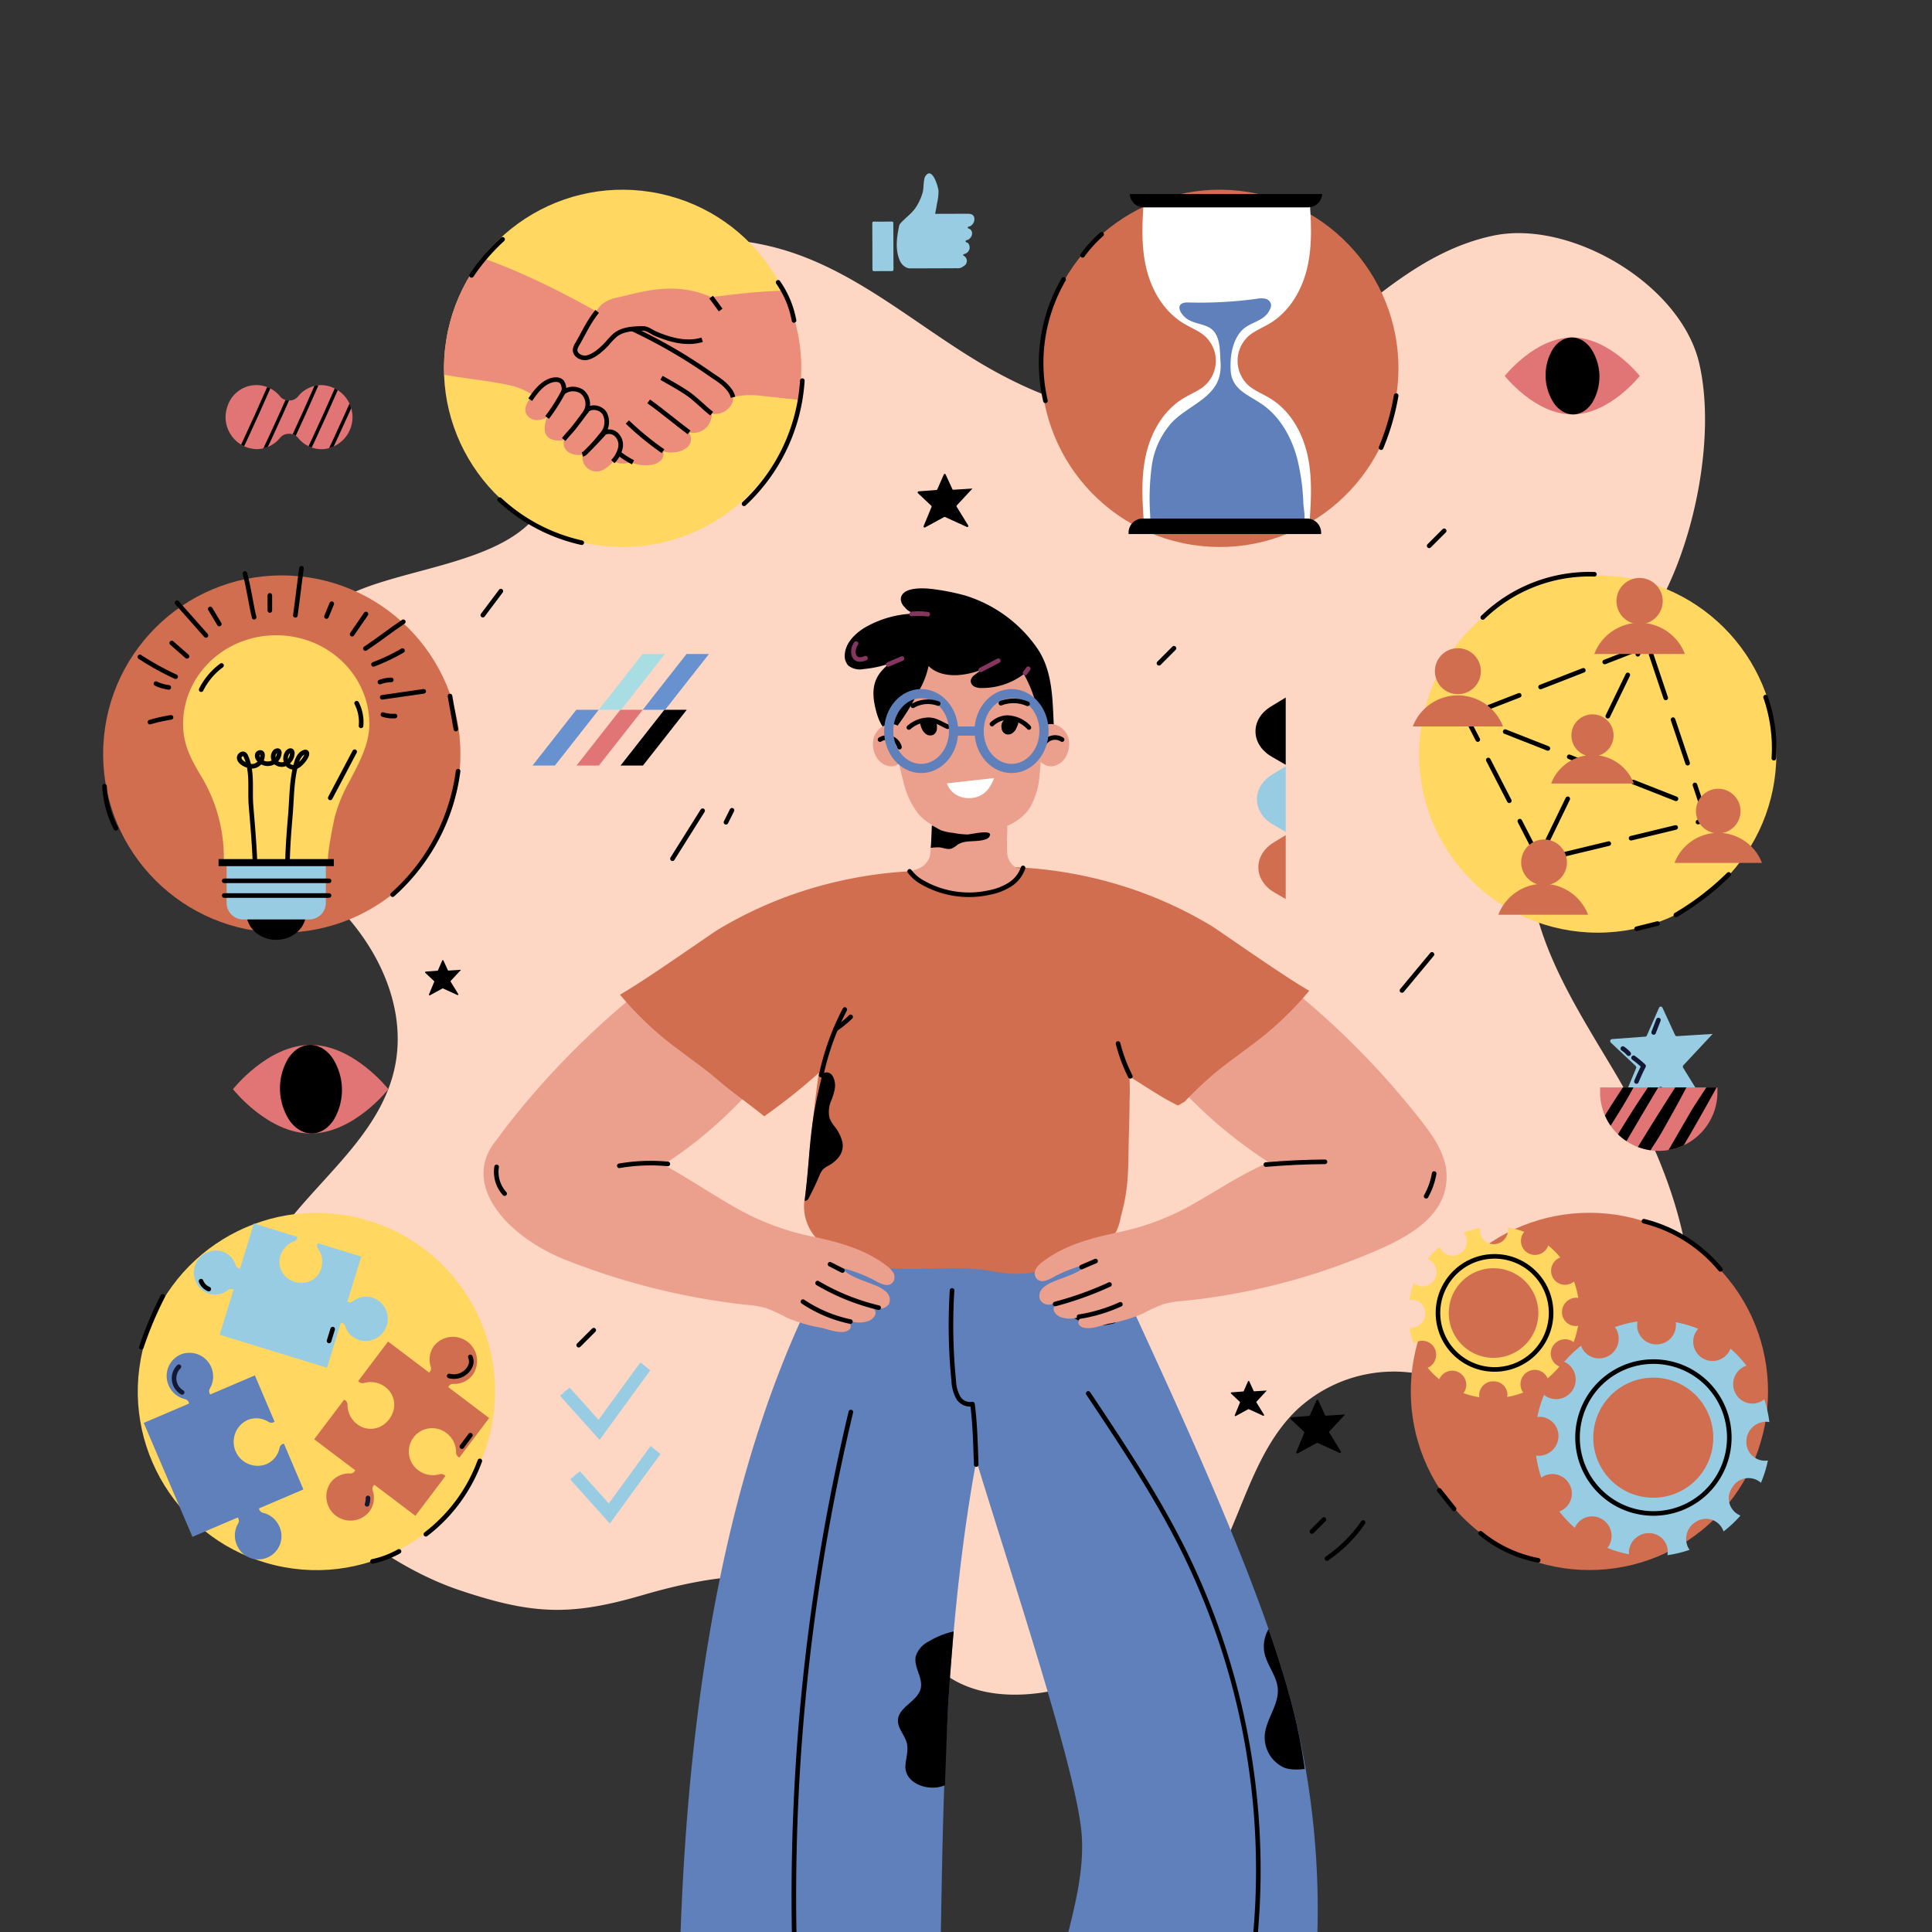 <svg xmlns="http://www.w3.org/2000/svg" xmlns:xlink="http://www.w3.org/1999/xlink" width="421" height="421" viewBox="0 0 421 421">
  <rect x="0" y="0" width="421" height="421" fill="#333333" stroke="none"/>
  <defs>
    <clipPath id="clip-path">
      <circle id="Elipse_11747" data-name="Elipse 11747" cx="38.925" cy="38.925" r="38.925" transform="translate(0 76.847) rotate(-80.782)"/>
    </clipPath>
    <clipPath id="clip-path-2">
      <path id="Trazado_989654" data-name="Trazado 989654" d="M72.538,110.659h.24a2.445,2.445,0,0,1,1.863.933,6.565,6.565,0,0,0,5.8,2.373,7,7,0,0,0-.726-13.926,6.588,6.588,0,0,0-5.121,2.476,2.389,2.389,0,0,1-1.86.87h-.24a2.445,2.445,0,0,1-1.863-.933,6.611,6.611,0,0,0-11.39,2.142A6.976,6.976,0,0,0,65.558,114a6.588,6.588,0,0,0,5.121-2.476A2.385,2.385,0,0,1,72.538,110.659Z" transform="translate(-58.842 -100.039)"/>
    </clipPath>
    <clipPath id="clip-path-7">
      <path id="Trazado_989666" data-name="Trazado 989666" d="M414.185,282.672v-1.035h25.563v1.035a12.781,12.781,0,0,1-12.782,12.781h0A12.781,12.781,0,0,1,414.185,282.672Z" transform="translate(-414.185 -281.637)"/>
    </clipPath>
    <clipPath id="clip-path-11">
      <rect id="Rectángulo_409185" data-name="Rectángulo 409185" width="421" height="421" transform="translate(0.398 0.399)"/>
    </clipPath>
    <clipPath id="clip-path-12">
      <path id="Trazado_989703" data-name="Trazado 989703" d="M272.757,237.923c-4.458-7.505-9.14-11.883-18.091-13.01a50.9,50.9,0,0,0-12.619-.421c-4.835.624-9.517,1.592-14.417,1.792-1.635.067-3.466.172-4.566,1.384a6.008,6.008,0,0,0-1.059,2.037c-2.259,6.179-4.521,12.367-6.273,18.709-1.533,5.549-1.76,11.6-2.664,17.282-1.237,7.775-2.739,9.324-3.75,23.057-.27,3.662-.746,7.305-1.119,10.958a7,7,0,0,0,.081,2.728,5.826,5.826,0,0,0,1.1,1.894c7.435,9.353,22.194,9.359,33.062,9.672,7.535.217,15.265.056,22.316-2.614,6.933-2.624,13.831-8.07,13.989-15.95.34-16.969,2.085-35.483-3.341-51.7A30,30,0,0,0,272.757,237.923Z" transform="translate(-208.106 -224.25)"/>
    </clipPath>
    <clipPath id="clip-path-13">
      <path id="Trazado_989705" data-name="Trazado 989705" d="M278.034,320.06a10.717,10.717,0,0,0-2.416-3.632,5.947,5.947,0,0,0-.963-.7H240.2c-.337,8.574,4.911,31.5,5.252,33.116,3.625,17.2,27.241,83.673,28.423,101.1.571,8.425-8.715,51.155-7.267,51.155q29.162,1.866,58.252,4.7c-7.305-32.7,3.171-47.281-4.135-79.985C314.035,395.847,290.675,348.143,278.034,320.06Z" transform="translate(-240.188 -315.727)"/>
    </clipPath>
    <clipPath id="clip-path-14">
      <path id="Trazado_989710" data-name="Trazado 989710" d="M241.191,315.727h-25.2a18.231,18.231,0,0,0-3.268,4.385c-7.195,12.189-13.508,24.49-16.778,38.215a412.437,412.437,0,0,0-8.243,47.76c-3.768,32.278-4.5,64.809-5.219,97.268l52.165.263c-2.034-.01.614-75.187,1.042-82.027,1.2-19.16,3.214-38.718,6.967-57.6,2.3-11.556,1.075-22.123-.337-33.794C241.76,325.534,241.843,320.529,241.191,315.727Z" transform="translate(-182.487 -315.727)"/>
    </clipPath>
    <clipPath id="clip-path-15">
      <path id="Trazado_989730" data-name="Trazado 989730" d="M257.043,225.215a13.731,13.731,0,0,1-2.6,1.237,19.347,19.347,0,0,1-10.556.61,15.639,15.639,0,0,1-4.41-1.9,18.7,18.7,0,0,1-1.938-1.389,4.848,4.848,0,0,1-1.279-1.488,7.544,7.544,0,0,0,2.411-1,4.737,4.737,0,0,0,1.418-1.91c.515-1.251.749-14.842.533-14.842h16.346c-.051,0,.044,8.231.076,9.062a48.494,48.494,0,0,0-.011,5.023,4.106,4.106,0,0,0,1.269,2.54,3.034,3.034,0,0,0,1.292.635c.659.165.742.044.394.615A8.9,8.9,0,0,1,257.043,225.215Z" transform="translate(-236.264 -204.538)"/>
    </clipPath>
  </defs>
  <g id="_27578686_6873814" data-name="27578686_6873814" transform="translate(-0.398 -0.399)">
    <g id="OBJECTS">
      <path id="Trazado_989572" data-name="Trazado 989572" d="M157.59,355.468c-2.675.607-5.321,1.312-7.923,2.071-15.662,4.569-23.883,4.3-39.854-1.061-25.634-8.6-57-39.395-44.388-69.034,6.962-16.358,25.475-26.39,29.933-43.6,3.974-15.339-5.066-31.6-17.672-41.205-5.7-4.342-12.355-7.939-16-14.105-4.63-7.82-3.181-17.97.775-26.153a49.119,49.119,0,0,1,26-24.084c16.756-6.574,45.291-7.011,41.275-31.349-3.416-20.7-2.347-38.288,21.758-43.6a58.072,58.072,0,0,1,30.43,1.53c15.456,5.074,27.967,16.338,42,24.571,10.915,6.405,23.161,11.073,35.815,11.26,32.1.474,46.634-33.46,75.4-39.43,16.757-3.478,40.779,10.6,44.779,27.853,3.818,16.466-1.4,41.259-10.532,55.358-10.364,16.006-25.471,30.682-26.44,50.887-.836,17.424,9.561,33.094,18.477,48.089,11.395,19.163,21.624,44.6,14.062,66.814-2.247,6.6-6.334,13.206-12.9,15.564-6.676,2.4-14.135-.217-20.191-3.911s-11.5-8.506-18.1-11.111a30.946,30.946,0,0,0-32.149,6.429c-8.694,8.44-11.487,21.066-16.958,31.878-5.622,11.114-14.588,20.754-25.917,25.931-9.766,4.463-23.87,6.535-33.2.087-8.7-6.015-13.6-14.385-24.29-18.654C180.76,352.1,168.926,352.9,157.59,355.468Z" transform="translate(-9.243 -9.55)" fill="#fed6c4"/>
      <g id="Grupo_1155901" data-name="Grupo 1155901" transform="translate(22.874 124.224)">
        <circle id="Elipse_11745" data-name="Elipse 11745" cx="38.925" cy="38.925" r="38.925" transform="translate(0 1.562)" fill="#d16e4f"/>
        <g id="Grupo_1155900" data-name="Grupo 1155900" transform="translate(8.002)">
          <g id="Grupo_1155899" data-name="Grupo 1155899" transform="translate(9.419 14.604)">
            <path id="Trazado_989573" data-name="Trazado 989573" d="M77.165,235.5c0,3.208-2.9,5.809-6.487,5.809s-6.487-2.6-6.487-5.809,2.9-5.809,6.487-5.809S77.165,232.29,77.165,235.5Z" transform="translate(-50.385 -174.936)"/>
            <path id="Trazado_989574" data-name="Trazado 989574" d="M84.076,196.537c2.1-4.031,4.319-8.023,4.319-12.467,0-10.685-9.085-19.347-20.293-19.347S47.81,173.385,47.81,184.07c0,4.442,1.695,7.6,3.879,11.267A34.322,34.322,0,0,1,56.682,213.8H79.524c-.638,0,1.134-8.625,1.313-9.4A33.886,33.886,0,0,1,84.076,196.537Z" transform="translate(-47.81 -164.723)" fill="#ffd761"/>
            <path id="Trazado_989575" data-name="Trazado 989575" d="M65.791,220.292c-.1-4.614-.528-9.177-.9-13.773-.29-3.546.4-7.366-1.112-10.714a1.127,1.127,0,0,0-.295-.437c-.458-.367-1.2.183-1.166.769.06,1.147,2.127,1.939,3.079,1.806a2.416,2.416,0,0,0,2-2.458.769.769,0,0,0-.075-.319c-.207-.384-.871-.235-1.032.17a1.22,1.22,0,0,0,.33,1.2,2.538,2.538,0,0,0,4.436-1.424.621.621,0,0,0-.062-.4c-.187-.287-.651-.155-.886.1a1.68,1.68,0,0,0,.142,2.292,2.067,2.067,0,0,0,2.377.2,2.7,2.7,0,0,0,1.261-2.108.69.69,0,0,0-.12-.533c-.284-.306-.792.023-1,.384a2.353,2.353,0,0,0-.172,2.1,1.719,1.719,0,0,0,1.755,1.021,2.34,2.34,0,0,0,1.056-.532,5.622,5.622,0,0,0,1.559-1.96c.134-.281.187-.713-.107-.814a.5.5,0,0,0-.31.019c-1.16.36-1.624,1.719-1.922,2.9-.905,3.569-.851,7.214-1.162,10.873-.351,4.142-.673,8.292-.629,12.452" transform="translate(-50.09 -169.409)" fill="none" stroke="#000" stroke-linecap="round" stroke-linejoin="round" stroke-miterlimit="10" stroke-width="1"/>
            <path id="Trazado_989576" data-name="Trazado 989576" d="M77.065,235.994H62.677a3.618,3.618,0,0,1-3.618-3.618v-8a.217.217,0,0,1,.217-.217h21.19a.217.217,0,0,1,.217.217v8A3.618,3.618,0,0,1,77.065,235.994Z" transform="translate(-49.578 -174.067)" fill="#98cce3"/>
            <rect id="Rectángulo_409184" data-name="Rectángulo 409184" width="25.117" height="1.537" transform="translate(7.734 48.774)"/>
            <line id="Línea_1528" data-name="Línea 1528" x2="22.843" transform="translate(8.961 53.508)" fill="none" stroke="#000" stroke-linecap="round" stroke-linejoin="round" stroke-miterlimit="10" stroke-width="1"/>
            <line id="Línea_1529" data-name="Línea 1529" x2="22.843" transform="translate(8.961 56.713)" fill="none" stroke="#000" stroke-linecap="round" stroke-linejoin="round" stroke-miterlimit="10" stroke-width="1"/>
          </g>
          <path id="Trazado_989577" data-name="Trazado 989577" d="M46.234,156.309l6.317,7.133" transform="translate(-38.143 -148.796)" fill="none" stroke="#000" stroke-linecap="round" stroke-linejoin="round" stroke-miterlimit="10" stroke-width="1"/>
          <path id="Trazado_989578" data-name="Trazado 989578" d="M78.177,147.4c-.39,2.65-.949,7.6-1.339,10.252" transform="translate(-42.954 -147.395)" fill="none" stroke="#000" stroke-linecap="round" stroke-linejoin="round" stroke-miterlimit="10" stroke-width="1"/>
          <path id="Trazado_989579" data-name="Trazado 989579" d="M91.507,163.627l3.02-4.392" transform="translate(-45.26 -149.256)" fill="none" stroke="#000" stroke-linecap="round" stroke-linejoin="round" stroke-miterlimit="10" stroke-width="1"/>
          <path id="Trazado_989580" data-name="Trazado 989580" d="M97.039,171.69a41.224,41.224,0,0,0,6.318-3.006" transform="translate(-46.13 -150.742)" fill="none" stroke="#000" stroke-linecap="round" stroke-linejoin="round" stroke-miterlimit="10" stroke-width="1"/>
          <path id="Trazado_989581" data-name="Trazado 989581" d="M92.685,182.282a9.011,9.011,0,0,1,.955,4.94" transform="translate(-45.445 -152.879)" fill="none" stroke="#000" stroke-linecap="round" stroke-linejoin="round" stroke-miterlimit="10" stroke-width="1"/>
          <path id="Trazado_989582" data-name="Trazado 989582" d="M91.175,194.826l-5.316,10.067" transform="translate(-44.372 -154.851)" fill="none" stroke="#000" stroke-linecap="round" stroke-linejoin="round" stroke-miterlimit="10" stroke-width="1"/>
          <path id="Trazado_989583" data-name="Trazado 989583" d="M56.923,172.534a14.645,14.645,0,0,0-4.432,5.267" transform="translate(-39.127 -151.347)" fill="none" stroke="#000" stroke-linecap="round" stroke-linejoin="round" stroke-miterlimit="10" stroke-width="1"/>
          <path id="Trazado_989584" data-name="Trazado 989584" d="M99.293,180.521l9.04-1.3" transform="translate(-46.484 -152.398)" fill="none" stroke="#000" stroke-linecap="round" stroke-linejoin="round" stroke-miterlimit="10" stroke-width="1"/>
          <path id="Trazado_989585" data-name="Trazado 989585" d="M54.835,157.923l1.972,3.287" transform="translate(-39.495 -149.05)" fill="none" stroke="#000" stroke-linecap="round" stroke-linejoin="round" stroke-miterlimit="10" stroke-width="1"/>
          <path id="Trazado_989586" data-name="Trazado 989586" d="M63.8,148.76c.822,2.957,1.332,6.834,2,9.524" transform="translate(-40.905 -147.61)" fill="none" stroke="#000" stroke-linecap="round" stroke-linejoin="round" stroke-miterlimit="10" stroke-width="1"/>
          <path id="Trazado_989587" data-name="Trazado 989587" d="M94.939,167.078c3.083-2.059,5.185-3.781,8.267-5.84" transform="translate(-45.8 -149.571)" fill="none" stroke="#000" stroke-linecap="round" stroke-linejoin="round" stroke-miterlimit="10" stroke-width="1"/>
          <path id="Trazado_989588" data-name="Trazado 989588" d="M86.032,156.568l-1.153,2.792" transform="translate(-44.218 -148.837)" fill="none" stroke="#000" stroke-linecap="round" stroke-linejoin="round" stroke-miterlimit="10" stroke-width="1"/>
          <path id="Trazado_989589" data-name="Trazado 989589" d="M36.634,170.311a60.1,60.1,0,0,0,7.794,4.318" transform="translate(-36.634 -150.997)" fill="none" stroke="#000" stroke-linecap="round" stroke-linejoin="round" stroke-miterlimit="10" stroke-width="1"/>
          <path id="Trazado_989590" data-name="Trazado 989590" d="M43.59,178.048a8.873,8.873,0,0,1-2.793-.822" transform="translate(-37.288 -152.085)" fill="none" stroke="#000" stroke-linecap="round" stroke-linejoin="round" stroke-miterlimit="10" stroke-width="1"/>
          <path id="Trazado_989591" data-name="Trazado 989591" d="M43.832,185.954a35.992,35.992,0,0,0-4.594,1.029" transform="translate(-37.043 -153.457)" fill="none" stroke="#000" stroke-linecap="round" stroke-linejoin="round" stroke-miterlimit="10" stroke-width="1"/>
          <path id="Trazado_989592" data-name="Trazado 989592" d="M99.481,185.228a7.17,7.17,0,0,0,2.631.318" transform="translate(-46.514 -153.342)" fill="none" stroke="#000" stroke-linecap="round" stroke-linejoin="round" stroke-miterlimit="10" stroke-width="1"/>
          <path id="Trazado_989593" data-name="Trazado 989593" d="M44.872,166.719l3.326,2.913" transform="translate(-37.929 -150.433)" fill="none" stroke="#000" stroke-linecap="round" stroke-linejoin="round" stroke-miterlimit="10" stroke-width="1"/>
          <path id="Trazado_989594" data-name="Trazado 989594" d="M70.238,154.414V157.7" transform="translate(-41.917 -148.498)" fill="none" stroke="#000" stroke-linecap="round" stroke-linejoin="round" stroke-miterlimit="10" stroke-width="1"/>
          <path id="Trazado_989595" data-name="Trazado 989595" d="M98.7,176.73a7.547,7.547,0,0,1,2.471-.468" transform="translate(-46.39 -151.933)" fill="none" stroke="#000" stroke-linecap="round" stroke-linejoin="round" stroke-miterlimit="10" stroke-width="1"/>
        </g>
      </g>
      <g id="Grupo_1155905" data-name="Grupo 1155905" transform="translate(91.417 36.009)">
        <circle id="Elipse_11746" data-name="Elipse 11746" cx="38.925" cy="38.925" r="38.925" transform="translate(0 76.847) rotate(-80.782)" fill="#ffd761"/>
        <g id="Grupo_1155904" data-name="Grupo 1155904">
          <g id="Grupo_1155903" data-name="Grupo 1155903" clip-path="url(#clip-path)">
            <g id="Grupo_1155902" data-name="Grupo 1155902" transform="translate(-11.461 16.917)">
              <path id="Trazado_989596" data-name="Trazado 989596" d="M149.913,103.183a5.2,5.2,0,0,0,1,4.874,15.334,15.334,0,0,0,3.992,3.289,9.373,9.373,0,0,0,4.054,1.79c2.179.207,4.18-1.107,5.961-2.379,7.885-5.637,13.82-13.513,24.322-12.4l14.405,1.533c3.883.413,7.953.8,11.569-.673,5.823-2.377,8.913-9.754,6.8-15.678-1.849-5.189-7.785-9.282-13.374-8.774-7.026.638-14.242.5-21.371,1.165-4.538.425-9.017,1.041-13.539,1.59a9.461,9.461,0,0,0-2.476.529c-4.894,2.012-9.152,5.15-13.244,8.476-4.146,3.37-7.569,7.839-8.851,13.025C148.626,101.722,147.718,102.778,149.913,103.183Z" transform="translate(-103.302 -64.674)" fill="#eb8d7a"/>
              <path id="Trazado_989597" data-name="Trazado 989597" d="M145.144,78.069q.866.485,1.727.976c7.593,4.324,15.853,7.608,23.039,12.617,1.789,1.247,3.144,1.926,4.442,3.678A2.745,2.745,0,0,1,174.914,98a4.11,4.11,0,0,1-4.522,2.413,4.008,4.008,0,0,1-4.931,4.085c1.913,3.637-3.171,5.038-5.663,4.1a2,2,0,0,1-.61,2.122,3.929,3.929,0,0,1-2.141.874,7.871,7.871,0,0,1-4.356-.65c-2.359-1.092-4.638-2.16-6.988-3.352-6.753-3.424-11.5-11.555-19.041-13.3-8.6-1.986-17.565-1.5-25.36-6.328-2.971-1.839-5.988-4.914-6.388-8.558-.363-3.321,1.574-7.911,3.17-10.76,1.407-2.512,3.413-4.956,6.209-5.648a12.067,12.067,0,0,1,5.635.357C122.339,66.3,134.086,71.873,145.144,78.069Z" transform="translate(-94.869 -62.798)" fill="#eb8d7a"/>
              <path id="Trazado_989598" data-name="Trazado 989598" d="M144.678,101.283c-.289-1.371-2.54-1.951-3.87-1.509a7.261,7.261,0,0,0-3.155,2.684c-.86,1.1-1.745,2.526-1.156,3.789a2.625,2.625,0,0,0,2.27,1.359c.614.021,2.072-.249,2.4-.85-.576,1.068-.968,3.044-.282,4.136.735,1.172,2.66,1.331,3.854,1.045a2.373,2.373,0,0,0,1.043,2.714,4.3,4.3,0,0,0,3.042.459,3.041,3.041,0,0,0,4.1,3.468c2.491-1,5.521-5.291,5.026-8.136-.371-2.13-3.985-.952-4.854.372a7.636,7.636,0,0,0,1.456-3.315,2.681,2.681,0,0,0-1.773-2.935,3.437,3.437,0,0,0-3.239,1.258c.645-1.113,1.142-1.794.9-3.2a3.221,3.221,0,0,0-2.7-2.773A3.915,3.915,0,0,0,144.678,101.283Z" transform="translate(-101.383 -68.588)" fill="#eb8d7a"/>
              <path id="Trazado_989599" data-name="Trazado 989599" d="M170.459,115.954a62.6,62.6,0,0,1-7.775-6.368" transform="translate(-105.53 -70.153)" fill="#eb8d7a" stroke="#000" stroke-miterlimit="10" stroke-width="1"/>
              <path id="Trazado_989600" data-name="Trazado 989600" d="M176.988,111.014c-2.951-2.195-5.8-4.631-8.794-6.762" transform="translate(-106.396 -69.315)" fill="#eb8d7a" stroke="#000" stroke-miterlimit="10" stroke-width="1"/>
              <path id="Trazado_989601" data-name="Trazado 989601" d="M182.438,105.972c-1.834-1.416-3.567-3.315-5.5-4.586-1.761-1.156-3.6-2.187-5.44-3.218" transform="translate(-106.915 -68.359)" fill="#eb8d7a" stroke="#000" stroke-miterlimit="10" stroke-width="1"/>
              <path id="Trazado_989602" data-name="Trazado 989602" d="M151.037,117.1a1.494,1.494,0,0,0,.809-.508q2-1.986,3.893-4.083" transform="translate(-103.699 -70.613)" fill="#eb8d7a" stroke="#000" stroke-miterlimit="10" stroke-width="1"/>
              <path id="Trazado_989603" data-name="Trazado 989603" d="M146.218,112.916c.4-.463.767-.946,1.185-1.388,1.546-1.634,2.957-3.855,3.922-4.962" transform="translate(-102.941 -69.679)" fill="#eb8d7a" stroke="#000" stroke-miterlimit="10" stroke-width="1"/>
              <path id="Trazado_989604" data-name="Trazado 989604" d="M141.934,107.333a39.067,39.067,0,0,0,3.63-5.741" transform="translate(-102.268 -68.897)" fill="#eb8d7a" stroke="#000" stroke-miterlimit="10" stroke-width="1"/>
              <path id="Trazado_989605" data-name="Trazado 989605" d="M179.24,77.285c-6.84-1.184-15.371-1.341-21.072.029a7.286,7.286,0,0,0-3.179,1.46,9.068,9.068,0,0,0-1.714,2.342l-3.653,6.313a2.849,2.849,0,0,0-.451,1.125c-.11,1.181,1.326,2.005,2.493,1.8,1.675-.3,3.455-1.975,4.56-3.177a15.494,15.494,0,0,1,1.715-1.787c1.622-1.278,3.847-1.386,5.912-1.418" transform="translate(-103.405 -64.927)" fill="#eb8d7a"/>
            </g>
            <path id="Trazado_989606" data-name="Trazado 989606" d="M155.758,81.991h0a114.115,114.115,0,0,1,23.719,12.686c1.789,1.247,3.144,1.926,4.442,3.678a4.139,4.139,0,0,1,.684,1.5" transform="translate(-115.898 -48.896)" fill="none" stroke="#000" stroke-miterlimit="10" stroke-width="1"/>
            <path id="Trazado_989607" data-name="Trazado 989607" d="M163.6,119.654a17.985,17.985,0,0,1-2.931-1.848" transform="translate(-116.675 -54.528)" fill="#e89f9f" stroke="#000" stroke-miterlimit="10" stroke-width="1"/>
            <path id="Trazado_989608" data-name="Trazado 989608" d="M155.572,116.487a6.155,6.155,0,0,0,1.668-3.118,3.106,3.106,0,0,0-1-2.851,2.39,2.39,0,0,0-2.919-.1,4.048,4.048,0,0,0,.449-4.453c-.848-1.342-3.055-1.716-4.045-.474a3.46,3.46,0,0,0-.826-4.186,3.5,3.5,0,0,0-4.254.18c.536-.426.2-1.867-.143-2.3-.6-.757-1.783-.619-2.6-.318-1.9.7-3.18,2.458-4.34,4.123" transform="translate(-113.042 -51.514)" fill="none" stroke="#000" stroke-miterlimit="10" stroke-width="1"/>
            <path id="Trazado_989609" data-name="Trazado 989609" d="M178.812,76.947c-7.873-3.514-14.943-1.2-20.643.17a7.286,7.286,0,0,0-3.179,1.46,9.068,9.068,0,0,0-1.714,2.342l-3.653,6.313a2.849,2.849,0,0,0-.451,1.125c-.11,1.181,1.326,2.005,2.493,1.8,1.675-.3,3.455-1.975,4.56-3.177a15.494,15.494,0,0,1,1.715-1.787c1.622-1.278,3.847-1.386,5.912-1.418" transform="translate(-114.866 -47.814)" fill="#eb8d7a"/>
            <path id="Trazado_989610" data-name="Trazado 989610" d="M153.974,80.989c-1.892,2.341-2.849,4.573-4.351,7.171a2.849,2.849,0,0,0-.451,1.125c-.11,1.181,1.326,2.005,2.493,1.8,1.675-.3,3.455-1.975,4.56-3.177a15.494,15.494,0,0,1,1.715-1.787c1.622-1.278,3.847-1.386,5.912-1.418,1.116-.018,1.869.73,2.9,1.165,3.191,1.349,6.784,2.327,10.092,1.3" transform="translate(-114.866 -48.741)" fill="#eb8d7a" stroke="#000" stroke-miterlimit="10" stroke-width="1"/>
            <path id="Trazado_989611" data-name="Trazado 989611" d="M184.342,77.293l2.077,2.814" transform="translate(-120.396 -48.16)" fill="#e89f9f" stroke="#000" stroke-miterlimit="10" stroke-width="1"/>
          </g>
        </g>
      </g>
      <g id="Grupo_1155908" data-name="Grupo 1155908" transform="translate(221.547 36.007)">
        <circle id="Elipse_11748" data-name="Elipse 11748" cx="38.925" cy="38.925" r="38.925" transform="translate(0 76.847) rotate(-80.782)" fill="#d16e4f"/>
        <g id="Grupo_1155907" data-name="Grupo 1155907" transform="translate(24.775 6.676)">
          <g id="Grupo_1155906" data-name="Grupo 1155906" transform="translate(0.258)">
            <path id="Trazado_989612" data-name="Trazado 989612" d="M323.648,95.2c-1.386-.84-2.919-1.462-4.221-2.418a6.647,6.647,0,0,1-1.293-1.273,7.272,7.272,0,0,1,0-8.961,6.619,6.619,0,0,1,1.293-1.273c1.3-.956,2.834-1.578,4.221-2.418,4.507-2.732,7.181-7.639,8.237-12.641s.691-10.167.321-15.257H296.23c-.37,5.091-.736,10.255.321,15.257s3.73,9.909,8.237,12.641c1.386.84,2.919,1.462,4.221,2.418A6.642,6.642,0,0,1,310.3,82.55a7.272,7.272,0,0,1,0,8.961,6.647,6.647,0,0,1-1.293,1.273c-1.3.956-2.834,1.578-4.221,2.418-4.507,2.732-7.181,7.639-8.237,12.641s-.691,10.167-.321,15.257h35.976c.37-5.09.736-10.255-.321-15.257S328.155,97.934,323.648,95.2Z" transform="translate(-293.09 -50.694)" fill="#fff"/>
            <path id="Trazado_989613" data-name="Trazado 989613" d="M292.574,50.644a3.079,3.079,0,0,0,3.069,2.9h35.791a3.078,3.078,0,0,0,3.069-2.9Z" transform="translate(-292.574 -50.644)"/>
          </g>
          <path id="Trazado_989614" data-name="Trazado 989614" d="M297.981,126.583c.091.507,17.3,0,18.595,0,3.9,0,7.823-.126,11.71.1.729.043,2.265.709,2.921.142.614-.528.053-3.682.008-4.525a47.122,47.122,0,0,0-1.366-9.864c-1.254-4.641-3.755-9.116-7.736-11.812-3.1-2.1-6.484-3.186-6.732-7.275-.174-2.859.3-6.3,2.232-8.537,1.863-2.158,5.144-2.035,6.36-4.881a1.94,1.94,0,0,0,.193-1.037,1.623,1.623,0,0,0-1.268-1.211,4.926,4.926,0,0,0-1.848.024,90.857,90.857,0,0,1-14.89.8c-2.976-.085-2.053,2.212-.462,3.451,1.354,1.054,3.291,1.148,4.8,1.9,2.735,1.359,2.488,5.027,2.666,7.589.257,3.7-1.07,5.97-4.092,8.275-2.132,1.627-4.538,2.921-6.416,4.836a17.759,17.759,0,0,0-4.47,9.546,52.875,52.875,0,0,0-.354,10.681A12.992,12.992,0,0,0,297.981,126.583Z" transform="translate(-293.126 -54.882)" fill="#5f80ba"/>
          <path id="Trazado_989615" data-name="Trazado 989615" d="M334.211,137.924c.009-.1.022-.193.022-.292a3.087,3.087,0,0,0-3.087-3.087H295.355a3.087,3.087,0,0,0-3.087,3.087c0,.1.013.2.022.292Z" transform="translate(-292.268 -63.833)"/>
        </g>
      </g>
      <g id="Grupo_1155920" data-name="Grupo 1155920" transform="translate(308.266 125.786)">
        <circle id="Elipse_11749" data-name="Elipse 11749" cx="38.925" cy="38.925" r="38.925" transform="translate(1.365)" fill="#ffd761"/>
        <g id="Grupo_1155919" data-name="Grupo 1155919" transform="translate(0 0.558)">
          <path id="Trazado_989616" data-name="Trazado 989616" d="M398.264,209.868l20.3-41.878-33.073,12.882" transform="translate(-368.866 -152.752)" fill="none" stroke="#000" stroke-linecap="round" stroke-linejoin="round" stroke-miterlimit="10" stroke-width="1" stroke-dasharray="10 5"/>
          <path id="Trazado_989617" data-name="Trazado 989617" d="M419.843,169.673l12.105,36.076-36.341,8.765-16.172-31.4,49.823,19.6" transform="translate(-367.915 -153.017)" fill="none" stroke="#000" stroke-linecap="round" stroke-linejoin="round" stroke-miterlimit="10" stroke-width="1" stroke-dasharray="10 5"/>
          <g id="Grupo_1155910" data-name="Grupo 1155910" transform="translate(57.026 45.94)">
            <g id="Grupo_1155909" data-name="Grupo 1155909">
              <path id="Trazado_989618" data-name="Trazado 989618" d="M448.683,209.29a4.857,4.857,0,1,1-4.857-4.871A4.863,4.863,0,0,1,448.683,209.29Z" transform="translate(-434.3 -204.419)" fill="#d16e4f"/>
              <path id="Trazado_989619" data-name="Trazado 989619" d="M452.48,222.361a10.2,10.2,0,0,0-19.051,0Z" transform="translate(-433.429 -206.208)" fill="#d16e4f"/>
            </g>
          </g>
          <g id="Grupo_1155912" data-name="Grupo 1155912" transform="translate(30.141 29.717)">
            <g id="Grupo_1155911" data-name="Grupo 1155911">
              <path id="Trazado_989620" data-name="Trazado 989620" d="M415.955,189.776a4.594,4.594,0,1,1-4.594-4.606A4.6,4.6,0,0,1,415.955,189.776Z" transform="translate(-402.352 -185.17)" fill="#d16e4f"/>
              <path id="Trazado_989621" data-name="Trazado 989621" d="M419.546,201.893a9.643,9.643,0,0,0-18.017,0Z" transform="translate(-401.529 -186.824)" fill="#d16e4f"/>
            </g>
          </g>
          <g id="Grupo_1155914" data-name="Grupo 1155914" transform="translate(0 15.308)">
            <g id="Grupo_1155913" data-name="Grupo 1155913">
              <path id="Trazado_989622" data-name="Trazado 989622" d="M381.492,173.094a5.008,5.008,0,1,1-5.008-5.021A5.015,5.015,0,0,1,381.492,173.094Z" transform="translate(-366.664 -168.073)" fill="#d16e4f"/>
              <path id="Trazado_989623" data-name="Trazado 989623" d="M385.407,187.033a10.512,10.512,0,0,0-19.641,0Z" transform="translate(-365.766 -169.99)" fill="#d16e4f"/>
            </g>
          </g>
          <g id="Grupo_1155916" data-name="Grupo 1155916" transform="translate(39.539)">
            <g id="Grupo_1155915" data-name="Grupo 1155915">
              <path id="Trazado_989624" data-name="Trazado 989624" d="M428.492,154.959a5.036,5.036,0,1,1-5.036-5.049A5.043,5.043,0,0,1,428.492,154.959Z" transform="translate(-413.582 -149.91)" fill="#d16e4f"/>
              <path id="Trazado_989625" data-name="Trazado 989625" d="M432.428,168.3a10.569,10.569,0,0,0-19.748,0Z" transform="translate(-412.68 -151.733)" fill="#d16e4f"/>
            </g>
          </g>
          <g id="Grupo_1155918" data-name="Grupo 1155918" transform="translate(18.632 56.984)">
            <g id="Grupo_1155917" data-name="Grupo 1155917">
              <path id="Trazado_989626" data-name="Trazado 989626" d="M403.753,222.522a4.986,4.986,0,1,1-4.986-5A4.993,4.993,0,0,1,403.753,222.522Z" transform="translate(-388.802 -217.523)" fill="#d16e4f"/>
              <path id="Trazado_989627" data-name="Trazado 989627" d="M407.428,235.73a10.465,10.465,0,0,0-19.555,0Z" transform="translate(-387.873 -219.327)" fill="#d16e4f"/>
            </g>
          </g>
        </g>
      </g>
      <g id="Grupo_1155923" data-name="Grupo 1155923" transform="translate(22.521 256.789)">
        <circle id="Elipse_11750" data-name="Elipse 11750" cx="38.925" cy="38.925" r="38.925" transform="translate(0 75.764) rotate(-76.714)" fill="#ffd761"/>
        <g id="Grupo_1155922" data-name="Grupo 1155922" transform="translate(9.208 10.23)">
          <path id="Trazado_989628" data-name="Trazado 989628" d="M107.857,348.038a5.017,5.017,0,0,0-.743,4.592,1.128,1.128,0,0,1-.368,1.257l-8.933-6.753-6.52,8.621c.019.024.041.045.062.067a1.223,1.223,0,0,0,.2.179l.02.012a1.216,1.216,0,0,0,1,.151h0l.046-.012c.081-.022.161-.044.243-.062.052-.012.105-.02.158-.03s.09-.019.136-.026.093-.013.138-.019.105-.016.158-.021.094-.008.141-.011.105-.009.158-.012.1,0,.147,0,.1,0,.154,0l.142.005c.053,0,.106,0,.159.006s.1.009.151.014.1.008.151.014.1.016.153.024.1.013.147.023.1.022.153.033.1.019.147.031.1.028.153.041.1.025.145.04.1.033.147.05.1.032.147.05.094.038.142.056.1.039.149.061.091.043.137.065.1.046.148.071.091.05.136.074.1.051.143.079.089.056.135.084.094.057.139.088.086.062.13.092.092.064.137.1l.016.013a4.842,4.842,0,0,1,1.209,6.316l-.008.015c-.074.137-.155.273-.244.405l-.008.013c-.029.042-.058.083-.088.123s-.046.065-.069.1-.05.062-.074.094-.062.079-.094.118l-.01.012a4.649,4.649,0,0,1-.324.345l-.012.012a4.842,4.842,0,0,1-6.406.557l-.017-.012c-.046-.034-.088-.07-.131-.105s-.084-.066-.124-.1-.082-.073-.122-.11-.079-.07-.117-.106-.077-.078-.115-.116-.073-.073-.109-.11-.072-.083-.109-.124-.067-.075-.1-.114-.066-.084-.1-.127-.063-.079-.094-.121-.059-.085-.088-.128-.06-.084-.088-.128-.052-.086-.078-.129-.056-.089-.082-.135-.046-.088-.07-.132-.051-.092-.073-.138-.041-.09-.062-.136-.045-.094-.064-.142-.037-.094-.055-.142-.038-.094-.055-.141-.033-.1-.049-.152-.03-.09-.044-.136-.026-.1-.04-.15-.026-.094-.037-.142-.021-.1-.031-.156-.02-.092-.028-.138-.015-.105-.023-.158-.014-.092-.019-.138-.008-.092-.012-.138-.01-.107-.013-.16c-.005-.083-.006-.167-.007-.25,0-.016,0-.032,0-.048h0a1.217,1.217,0,0,0-.417-.919l-.017-.016a1.178,1.178,0,0,0-.228-.146c-.027-.013-.053-.03-.082-.041l-6.52,8.621,8.933,6.753a1.129,1.129,0,0,1-1.11.7,5.018,5.018,0,0,0-4.217,1.966,5.269,5.269,0,0,0,8.393,6.362,5.014,5.014,0,0,0,.752-4.6,1.128,1.128,0,0,1,.368-1.257l8.933,6.753,5.264-6.962,1.279-1.7a1.181,1.181,0,0,0-1.267-.393,5.2,5.2,0,0,1-4.611-.843,5.083,5.083,0,1,1,6.105-8.127,5.2,5.2,0,0,1,2.094,4.208,1.182,1.182,0,0,0,.727,1.109l6.476-8.6-8.906-6.733a1.129,1.129,0,0,1,1.109-.7,5.017,5.017,0,0,0,4.225-1.977,5.27,5.27,0,0,0-8.408-6.343Z" transform="translate(-44.575 -321.422)" fill="#d16e4f"/>
          <path id="Trazado_989629" data-name="Trazado 989629" d="M63.649,385.117a1.175,1.175,0,0,1-.9-.965l9.679-4.136-4.243-9.976a1.119,1.119,0,0,0-.939.9,4.98,4.98,0,0,1-2.924,3.592,5.233,5.233,0,0,1-4.081-9.629,4.982,4.982,0,0,1,4.6.392,1.121,1.121,0,0,0,1.3-.051l-4.285-10.075-9.722,4.155a1.173,1.173,0,0,1-.078-1.315,5.164,5.164,0,0,0-6.124-7.492,5.089,5.089,0,0,0-2.874,6.813,5.157,5.157,0,0,0,3.553,3.005,1.174,1.174,0,0,1,.9.965l-9.869,4.218,10.612,24.829,9.869-4.218a1.174,1.174,0,0,1,.078,1.316,5.161,5.161,0,0,0-.283,4.646,5.048,5.048,0,1,0,9.287-3.954A5.166,5.166,0,0,0,63.649,385.117Z" transform="translate(-37.647 -322.075)" fill="#5f80ba"/>
          <g id="Grupo_1155921" data-name="Grupo 1155921" transform="translate(10.915)">
            <path id="Trazado_989630" data-name="Trazado 989630" d="M56.22,341.055l3.021-9.815h0a1.036,1.036,0,0,0-1.2.077,4.6,4.6,0,0,1-4.2.795,4.832,4.832,0,0,1,2.854-9.227A4.6,4.6,0,0,1,59.71,325.9a1.036,1.036,0,0,0,.948.738l3.021-9.815,9.473,2.918c0,.029-.007.056-.01.083a1.107,1.107,0,0,1-.055.242l-.008.019a1.113,1.113,0,0,1-.662.647h0l-.041.016c-.072.027-.143.054-.214.084-.045.019-.089.041-.134.062s-.078.035-.115.053-.076.04-.113.061-.087.045-.13.069-.074.045-.11.067-.083.05-.124.076-.074.051-.11.077-.078.053-.116.081-.068.054-.1.08-.078.059-.115.09-.07.061-.1.091-.071.06-.1.092-.067.067-.1.1-.066.063-.1.1-.064.071-.1.106-.062.067-.092.1-.061.075-.091.113-.059.071-.087.107-.056.077-.083.115-.056.077-.083.116-.05.078-.074.118-.053.083-.078.125-.045.081-.067.121-.05.087-.072.132-.041.086-.062.128-.044.089-.064.136-.036.089-.055.135-.039.093-.056.14-.031.092-.047.138-.035.1-.05.147l-.005.018a4.44,4.44,0,0,0,2.488,5.347l.014.007a4.291,4.291,0,0,0,.4.171l.013.005c.044.016.088.029.131.045s.068.024.1.035.07.019.105.03.089.026.134.037l.013,0c.142.035.283.062.426.083l.015,0a4.44,4.44,0,0,0,5.065-3.021l.006-.018c.015-.05.028-.1.041-.149s.027-.094.039-.141.021-.1.032-.147.022-.094.03-.142.015-.1.023-.148.016-.094.021-.141.009-.1.014-.15.01-.092.013-.138,0-.1.005-.147,0-.094.005-.14,0-.1,0-.142,0-.1,0-.142-.008-.092-.011-.137-.007-.1-.012-.144-.013-.09-.019-.136-.012-.1-.02-.142-.018-.089-.027-.134-.018-.094-.028-.14-.024-.09-.035-.135-.022-.09-.035-.134-.029-.093-.045-.139-.025-.083-.04-.125-.034-.089-.051-.132-.031-.084-.048-.126-.04-.089-.06-.132-.035-.079-.053-.118-.046-.087-.068-.13-.039-.077-.06-.114-.044-.072-.065-.109-.05-.085-.076-.126c-.041-.065-.085-.127-.13-.19l-.024-.036h0a1.117,1.117,0,0,1-.183-.908c0-.007,0-.014,0-.021a1.14,1.14,0,0,1,.09-.231c.013-.025.024-.051.038-.075l9.473,2.917-3.021,9.815a1.034,1.034,0,0,0,1.2-.077,4.6,4.6,0,0,1,4.19-.8A4.833,4.833,0,0,1,86.6,342.2a4.6,4.6,0,0,1-3.028-3.021,1.034,1.034,0,0,0-.948-.737h0l-3.021,9.815Z" transform="translate(-50.598 -316.825)" fill="#98cce3"/>
            <path id="Trazado_989631" data-name="Trazado 989631" d="M52.45,331.726a3.024,3.024,0,0,0,1.681,1.723" transform="translate(-50.889 -319.168)" fill="none" stroke="#000" stroke-linecap="round" stroke-linejoin="round" stroke-miterlimit="10" stroke-width="1"/>
            <path id="Trazado_989632" data-name="Trazado 989632" d="M86.339,344.123q-.394,1.287-.787,2.575" transform="translate(-56.093 -321.116)" fill="none" stroke="#000" stroke-linecap="round" stroke-linejoin="round" stroke-miterlimit="10" stroke-width="1"/>
          </g>
          <path id="Trazado_989633" data-name="Trazado 989633" d="M46.536,353.845a3.543,3.543,0,0,0,.7,5.59" transform="translate(-38.878 -322.645)" fill="none" stroke="#131834" stroke-linecap="round" stroke-linejoin="round" stroke-miterlimit="10" stroke-width="1"/>
          <path id="Trazado_989634" data-name="Trazado 989634" d="M95.377,389.16a4.252,4.252,0,0,0,.2-1.387" transform="translate(-46.722 -327.978)" fill="none" stroke="#131834" stroke-linecap="round" stroke-linejoin="round" stroke-miterlimit="10" stroke-width="1"/>
          <path id="Trazado_989635" data-name="Trazado 989635" d="M121.215,351.313a2.457,2.457,0,0,1-.12,2.243,3.941,3.941,0,0,1-4.479,1.906" transform="translate(-50.061 -322.247)" fill="none" stroke="#000" stroke-linecap="round" stroke-linejoin="round" stroke-miterlimit="10" stroke-width="1"/>
          <path id="Trazado_989636" data-name="Trazado 989636" d="M121.748,371.538l-1.86,2.5" transform="translate(-50.576 -325.426)" fill="none" stroke="#000" stroke-linecap="round" stroke-linejoin="round" stroke-miterlimit="10" stroke-width="1"/>
        </g>
      </g>
      <g id="Grupo_1155930" data-name="Grupo 1155930" transform="translate(291.695 248.551)">
        <circle id="Elipse_11751" data-name="Elipse 11751" cx="38.925" cy="38.925" r="38.925" transform="translate(0 55.048) rotate(-45)" fill="#d16e4f"/>
        <g id="Grupo_1155929" data-name="Grupo 1155929" transform="translate(15.837 19.352)">
          <g id="Grupo_1155925" data-name="Grupo 1155925">
            <g id="Grupo_1155924" data-name="Grupo 1155924">
              <path id="Trazado_989637" data-name="Trazado 989637" d="M376.655,353.94a18.262,18.262,0,0,0,3.468.9,3,3,0,0,1,3.043-3.452,2.928,2.928,0,0,1,3.037,3.393,18.87,18.87,0,0,0,3.493-.965,2.863,2.863,0,0,1-.2-.277,3.119,3.119,0,0,1,1.127-4.231,3.041,3.041,0,0,1,4.2,1.07,2.959,2.959,0,0,1,.16.355,18.946,18.946,0,0,0,2.592-2.6,2.989,2.989,0,0,1-.351-.153,3.064,3.064,0,0,1-1.123-4.2,3.1,3.1,0,0,1,4.2-1.189,3.162,3.162,0,0,1,.355.251,18.815,18.815,0,0,0,.981-3.568,2.956,2.956,0,0,1-.434.05,3.025,3.025,0,0,1-3.072-3.042,3.135,3.135,0,0,1,3.075-3.129,3,3,0,0,1,.472.041,18.634,18.634,0,0,0-.93-3.578,3.09,3.09,0,0,1-.38.281,3.041,3.041,0,0,1-4.2-1.07,3.12,3.12,0,0,1,1.127-4.231,3.052,3.052,0,0,1,.459-.214,18.1,18.1,0,0,0-2.615-2.609,3.149,3.149,0,0,1-.2.448,3.058,3.058,0,1,1-5.025-3.428,18.272,18.272,0,0,0-3.586-.924,2.957,2.957,0,0,1,.048.485,3.135,3.135,0,0,1-3.075,3.129,3.025,3.025,0,0,1-3.072-3.042,3.127,3.127,0,0,1,.049-.489,18.921,18.921,0,0,0-3.573,1.011,2.871,2.871,0,0,1,.266.368,3.12,3.12,0,0,1-1.127,4.231,3.041,3.041,0,0,1-4.2-1.07,2.964,2.964,0,0,1-.186-.414,18.9,18.9,0,0,0-2.593,2.647,2.9,2.9,0,0,1,.378.166,3.1,3.1,0,0,1-3.076,5.388,2.964,2.964,0,0,1-.33-.233,18.874,18.874,0,0,0-.943,3.542,2.984,2.984,0,0,1,.371-.043,3.025,3.025,0,0,1,3.072,3.042,3.133,3.133,0,0,1-3.075,3.128,2.885,2.885,0,0,1-.364-.032,18.712,18.712,0,0,0,.932,3.489,2.92,2.92,0,0,1,.271-.2,3.041,3.041,0,0,1,4.2,1.07,3.12,3.12,0,0,1-1.127,4.231,3.051,3.051,0,0,1-.311.145,18.109,18.109,0,0,0,2.538,2.519,3.009,3.009,0,0,1,.129-.288,3.057,3.057,0,1,1,5.321,3.01A2.912,2.912,0,0,1,376.655,353.94Zm.362-6.592a12.642,12.642,0,1,1,17.111-4.845A12.489,12.489,0,0,1,377.017,347.348Z" transform="translate(-364.895 -317.873)" fill="#ffd761"/>
            </g>
          </g>
          <g id="Grupo_1155928" data-name="Grupo 1155928" transform="translate(27.6 20.456)">
            <g id="Grupo_1155927" data-name="Grupo 1155927">
              <g id="Grupo_1155926" data-name="Grupo 1155926">
                <path id="Trazado_989638" data-name="Trazado 989638" d="M413.162,391.485a25.1,25.1,0,0,0,4.726,1.4,4.087,4.087,0,0,1-.03-.445,4.312,4.312,0,0,1,4.366-4.166,4.034,4.034,0,0,1,4.022,4.8,25.953,25.953,0,0,0,4.844-1.17,4.056,4.056,0,0,1-.264-.39,4.3,4.3,0,0,1,1.738-5.769,4.032,4.032,0,0,1,5.926,2.157,26.035,26.035,0,0,0,3.678-3.462,4.049,4.049,0,0,1-1.831-6.054,4.1,4.1,0,0,1,6.3-1.085,25.946,25.946,0,0,0,1.509-4.864,4.064,4.064,0,0,1-4.685-4.274A4.312,4.312,0,0,1,447.828,364a4.166,4.166,0,0,1,.646.078,25.729,25.729,0,0,0-1.119-4.965,4.127,4.127,0,0,1-6.257-1.293,4.234,4.234,0,0,1,2.378-6.043A24.922,24.922,0,0,0,440,348.072a4.337,4.337,0,0,1-.295.608,4.206,4.206,0,1,1-7.18-4.381,4.364,4.364,0,0,1,.427-.562,25.072,25.072,0,0,0-4.887-1.433,4.222,4.222,0,0,1-4.321,4.834,4.163,4.163,0,0,1-4.086-4.323,4.274,4.274,0,0,1,.089-.67,25.952,25.952,0,0,0-4.956,1.23,4.189,4.189,0,0,1,.35.518,4.3,4.3,0,0,1-1.738,5.769A4.18,4.18,0,0,1,407.682,348a4.1,4.1,0,0,1-.238-.577,26.02,26.02,0,0,0-3.682,3.525,4.078,4.078,0,0,1,.513.245,4.268,4.268,0,0,1-4.469,7.272,4.07,4.07,0,0,1-.442-.336,25.869,25.869,0,0,0-1.454,4.831,4.1,4.1,0,0,1,.512-.042,4.163,4.163,0,0,1,4.086,4.323,4.311,4.311,0,0,1-4.366,4.166,4.034,4.034,0,0,1-.5-.061,25.634,25.634,0,0,0,1.126,4.842,4.376,4.376,0,0,1,.382-.263,4.18,4.18,0,0,1,5.722,1.661,4.131,4.131,0,0,1-2.172,5.954,24.948,24.948,0,0,0,3.375,3.58,4.093,4.093,0,0,1,6.013-1.837,4.221,4.221,0,0,1,1.355,5.826A3.924,3.924,0,0,1,413.162,391.485Zm.792-9.052a17.394,17.394,0,1,1,23.733-5.894A17.2,17.2,0,0,1,413.954,382.432Z" transform="translate(-397.643 -342.145)" fill="#98cce3"/>
              </g>
              <path id="Trazado_989639" data-name="Trazado 989639" d="M438.061,354.669a19.765,19.765,0,1,0-.166,27.8A19.551,19.551,0,0,0,438.061,354.669Zm-4.683,23.28a13.085,13.085,0,1,1,.113-18.678A13.134,13.134,0,0,1,433.378,377.949Z" transform="translate(-398.73 -343.229)" fill="#98cce3"/>
            </g>
          </g>
          <path id="Trazado_989640" data-name="Trazado 989640" d="M377.8,348.765a13.1,13.1,0,1,0-4.742-17.73A13.069,13.069,0,0,0,377.8,348.765Zm-2-16.181a9.763,9.763,0,1,1,3.586,13.406A9.784,9.784,0,0,1,375.8,332.585Z" transform="translate(-365.904 -318.892)" fill="#ffd761"/>
          <path id="Trazado_989641" data-name="Trazado 989641" d="M436.372,380.949a16.547,16.547,0,1,1,.142-23.619A16.608,16.608,0,0,1,436.372,380.949Z" transform="translate(-371.68 -323.324)" fill="none" stroke="#000" stroke-linecap="round" stroke-miterlimit="10" stroke-width="1"/>
          <path id="Trazado_989642" data-name="Trazado 989642" d="M378.33,348.233a12.32,12.32,0,1,0-4.46-16.674A12.291,12.291,0,0,0,378.33,348.233Z" transform="translate(-366.048 -319.037)" fill="none" stroke="#000" stroke-linecap="round" stroke-miterlimit="10" stroke-width="1"/>
        </g>
      </g>
      <g id="Grupo_1155959" data-name="Grupo 1155959" transform="translate(49.592 38.18)">
        <g id="Grupo_1155931" data-name="Grupo 1155931" transform="translate(66.846 104.733)">
          <path id="Trazado_989643" data-name="Trazado 989643" d="M143.039,196.141h-4.882l9.546-12.152h4.881Z" transform="translate(-138.157 -171.837)" fill="#6891cf"/>
          <path id="Trazado_989644" data-name="Trazado 989644" d="M154.417,196.141h-4.881l9.545-12.152h4.882Z" transform="translate(-139.946 -171.837)" fill="#e17474"/>
          <path id="Trazado_989645" data-name="Trazado 989645" d="M165.8,196.141h-4.882l9.546-12.152h4.881Z" transform="translate(-141.734 -171.837)"/>
          <path id="Trazado_989646" data-name="Trazado 989646" d="M160.157,181.722h-4.882l9.546-12.152H169.7Z" transform="translate(-140.848 -169.57)" fill="#a9dde4"/>
          <path id="Trazado_989647" data-name="Trazado 989647" d="M171.536,181.722h-4.882L176.2,169.57h4.882Z" transform="translate(-142.637 -169.57)" fill="#6891cf"/>
        </g>
        <g id="Grupo_1155932" data-name="Grupo 1155932" transform="translate(278.707 35.758)">
          <path id="Trazado_989648" data-name="Trazado 989648" d="M404.245,87.729c8.125,0,14.71,8.384,14.71,8.384s-6.586,8.384-14.71,8.384-14.71-8.384-14.71-8.384S396.121,87.729,404.245,87.729Z" transform="translate(-389.535 -87.729)" fill="#e17474"/>
          <path id="Trazado_989649" data-name="Trazado 989649" d="M409.941,90.082a11.083,11.083,0,0,1,.322,11.849c-2.2,3.331-5.913,3.426-8.291.212a11.082,11.082,0,0,1-.322-11.849C403.85,86.963,407.563,86.868,409.941,90.082Z" transform="translate(-391.194 -87.73)"/>
        </g>
        <g id="Grupo_1155933" data-name="Grupo 1155933" transform="translate(1.574 189.911)">
          <path id="Trazado_989650" data-name="Trazado 989650" d="M77.643,270.636c9.353,0,16.933,9.652,16.933,9.652S87,289.939,77.643,289.939s-16.933-9.652-16.933-9.652S68.291,270.636,77.643,270.636Z" transform="translate(-60.71 -270.636)" fill="#e17474"/>
          <path id="Trazado_989651" data-name="Trazado 989651" d="M84.2,273.344a12.757,12.757,0,0,1,.371,13.64c-2.533,3.834-6.806,3.943-9.545.244a12.757,12.757,0,0,1-.371-13.64C77.189,269.754,81.462,269.645,84.2,273.344Z" transform="translate(-62.62 -270.637)"/>
        </g>
        <g id="Grupo_1155940" data-name="Grupo 1155940" transform="translate(0 46.132)">
          <path id="Trazado_989652" data-name="Trazado 989652" d="M72.538,110.659h.24a2.445,2.445,0,0,1,1.863.933,6.565,6.565,0,0,0,5.8,2.373,7,7,0,0,0-.726-13.926,6.588,6.588,0,0,0-5.121,2.476,2.389,2.389,0,0,1-1.86.87h-.24a2.445,2.445,0,0,1-1.863-.933,6.611,6.611,0,0,0-11.39,2.142A6.976,6.976,0,0,0,65.558,114a6.588,6.588,0,0,0,5.121-2.476A2.385,2.385,0,0,1,72.538,110.659Z" transform="translate(-58.842 -100.039)" fill="#e17474"/>
          <g id="Grupo_1155939" data-name="Grupo 1155939">
            <g id="Grupo_1155934" data-name="Grupo 1155934" clip-path="url(#clip-path-2)">
              <path id="Trazado_989653" data-name="Trazado 989653" d="M82.808,94.749q-4.612,10.861-9.7,21.5" transform="translate(-61.086 -99.207)" fill="none" stroke="#000" stroke-linecap="round" stroke-linejoin="round" stroke-miterlimit="10" stroke-width="0.75"/>
            </g>
            <g id="Grupo_1155935" data-name="Grupo 1155935" clip-path="url(#clip-path-2)">
              <path id="Trazado_989655" data-name="Trazado 989655" d="M70.722,94.749q-4.612,10.861-9.7,21.5" transform="translate(-59.186 -99.207)" fill="none" stroke="#000" stroke-linecap="round" stroke-linejoin="round" stroke-miterlimit="10" stroke-width="0.75"/>
            </g>
            <g id="Grupo_1155936" data-name="Grupo 1155936" clip-path="url(#clip-path-2)">
              <path id="Trazado_989657" data-name="Trazado 989657" d="M76.937,94.749q-4.612,10.861-9.7,21.5" transform="translate(-60.163 -99.207)" fill="none" stroke="#000" stroke-linecap="round" stroke-linejoin="round" stroke-miterlimit="10" stroke-width="0.75"/>
            </g>
            <g id="Grupo_1155937" data-name="Grupo 1155937" clip-path="url(#clip-path-2)">
              <path id="Trazado_989659" data-name="Trazado 989659" d="M88.354,94.749q-4.612,10.861-9.7,21.5" transform="translate(-61.957 -99.207)" fill="none" stroke="#000" stroke-linecap="round" stroke-linejoin="round" stroke-miterlimit="10" stroke-width="0.75"/>
            </g>
            <g id="Grupo_1155938" data-name="Grupo 1155938" clip-path="url(#clip-path-2)">
              <path id="Trazado_989661" data-name="Trazado 989661" d="M93.9,94.749q-4.612,10.861-9.7,21.5" transform="translate(-62.829 -99.207)" fill="none" stroke="#000" stroke-linecap="round" stroke-linejoin="round" stroke-miterlimit="10" stroke-width="0.75"/>
            </g>
          </g>
        </g>
        <g id="Grupo_1155948" data-name="Grupo 1155948" transform="translate(299.482 181.567)">
          <g id="Grupo_1155941" data-name="Grupo 1155941" transform="translate(2.191)">
            <path id="Trazado_989663" data-name="Trazado 989663" d="M424.781,267.027l2.656-6.038a.406.406,0,0,1,.75-.008l2.742,5.948a.412.412,0,0,0,.4.246l7.878-.494-.107.029-6.354,6.806a.459.459,0,0,0-.052.549l4.671,7.576a.431.431,0,0,1-.512.645l-8.911-4.053a.4.4,0,0,0-.354.013l-7.8,4.228a.427.427,0,0,1-.57-.569l3.214-7.739a.459.459,0,0,0-.1-.507l-5.4-5.076a.445.445,0,0,1,.247-.768l7.262-.538A.414.414,0,0,0,424.781,267.027Z" transform="translate(-416.784 -260.735)" fill="#98cce3"/>
          </g>
          <g id="Grupo_1155947" data-name="Grupo 1155947" transform="translate(0 17.616)">
            <path id="Trazado_989664" data-name="Trazado 989664" d="M414.185,282.672v-1.035h25.563v1.035a12.781,12.781,0,0,1-12.782,12.781h0A12.781,12.781,0,0,1,414.185,282.672Z" transform="translate(-414.185 -281.637)" fill="#e17474"/>
            <g id="Grupo_1155946" data-name="Grupo 1155946">
              <g id="Grupo_1155942" data-name="Grupo 1155942" clip-path="url(#clip-path-7)">
                <path id="Trazado_989665" data-name="Trazado 989665" d="M422.165,275.021l-2.062,3.194c-2.169,3.359-4.4,6.68-6.437,10.13-1.042,1.764-2.078,3.553-3.221,5.254a1.408,1.408,0,0,0,1.659.746c.621-.2.884-.852,1.23-1.37,2.071-3.417,5.431-8.272,7.863-13.008.49-1.085,1.424-2.013,1.623-3.211A1.786,1.786,0,0,0,422.165,275.021Z" transform="translate(-413.597 -280.597)"/>
              </g>
              <g id="Grupo_1155943" data-name="Grupo 1155943" clip-path="url(#clip-path-7)">
                <path id="Trazado_989667" data-name="Trazado 989667" d="M416.028,299.006a1.351,1.351,0,0,0,.559-.367c3.518-6.343,7.24-12.555,10.943-18.777a2.141,2.141,0,0,0,.068-.284,1.677,1.677,0,0,0-.914-1.841c-.906,1.5-1.868,2.961-2.842,4.411-2.669,3.973-5.17,8.055-7.633,12.173-.705,1.18-1.392,2.372-2.088,3.56A1.562,1.562,0,0,0,416.028,299.006Z" transform="translate(-414.175 -281.024)"/>
              </g>
              <g id="Grupo_1155944" data-name="Grupo 1155944" clip-path="url(#clip-path-7)">
                <path id="Trazado_989669" data-name="Trazado 989669" d="M434.033,277.269q-1.866,2.892-3.721,5.793-4.624,7.253-9.06,14.637c.414,1.655,2.449,2.313,3.394-.068.661-1.145,1.317-2.292,1.919-3.472.751-1.122,1.48-2.262,2.163-3.431,2.077-3.678,4.144-7.353,6.066-11.123A1.729,1.729,0,0,0,434.033,277.269Z" transform="translate(-415.296 -280.95)"/>
              </g>
              <g id="Grupo_1155945" data-name="Grupo 1155945" clip-path="url(#clip-path-7)">
                <path id="Trazado_989671" data-name="Trazado 989671" d="M441.961,277.425q-.822,1.314-1.666,2.61c-1.207,1.852-2.429,3.692-3.619,5.556-2.553,4.363-5.067,8.751-7.579,13.14a1.91,1.91,0,0,0,.86.7c1.244.426,1.957-.787,2.41-1.805l.049-.084.081-.129q5.167-8.662,10.018-17.532A1.99,1.99,0,0,0,441.961,277.425Z" transform="translate(-416.529 -280.975)"/>
              </g>
            </g>
          </g>
          <path id="Trazado_989673" data-name="Trazado 989673" d="M429.072,264.207q-.521,1.35-1.041,2.7" transform="translate(-416.362 -261.281)" fill="none" stroke="#131834" stroke-linecap="round" stroke-linejoin="round" stroke-miterlimit="10" stroke-width="1"/>
          <path id="Trazado_989674" data-name="Trazado 989674" d="M423.467,279.138q.7-1.719,1.554-3.366a22.707,22.707,0,0,0-2.183-1.807" transform="translate(-415.545 -262.815)" fill="none" stroke="#131834" stroke-linecap="round" stroke-linejoin="round" stroke-miterlimit="10" stroke-width="1"/>
          <path id="Trazado_989675" data-name="Trazado 989675" d="M420.059,271.587a6.661,6.661,0,0,1,1.279,1.113" transform="translate(-415.108 -262.441)" fill="none" stroke="#131834" stroke-linecap="round" stroke-linejoin="round" stroke-miterlimit="10" stroke-width="1"/>
        </g>
        <g id="Grupo_1155949" data-name="Grupo 1155949" transform="translate(224.387 114.214)">
          <path id="Trazado_989676" data-name="Trazado 989676" d="M331.787,216.407l-2.576,1.563c-4.579,2.778-4.5,8.267.161,10.961l2.415,1.4Z" transform="translate(-325.2 -186.414)" fill="#d16e4f"/>
          <path id="Trazado_989677" data-name="Trazado 989677" d="M331.729,198.613l-2.889,1.753c-4.579,2.779-4.5,8.268.161,10.961l2.728,1.577Z" transform="translate(-325.142 -183.617)" fill="#98cce3"/>
          <path id="Trazado_989678" data-name="Trazado 989678" d="M331.67,180.82l-3.2,1.943c-4.579,2.779-4.5,8.267.161,10.961l3.042,1.758V180.82Z" transform="translate(-325.083 -180.82)"/>
        </g>
        <g id="Grupo_1155950" data-name="Grupo 1155950" transform="translate(150.777 65.477)">
          <path id="Trazado_989679" data-name="Trazado 989679" d="M242.017,126.37l1.42-3.241a.217.217,0,0,1,.4,0l1.466,3.193a.22.22,0,0,0,.212.132l4.211-.265-.057.015-3.4,3.654a.247.247,0,0,0-.028.295l2.5,4.067a.231.231,0,0,1-.274.346l-4.763-2.175a.21.21,0,0,0-.189.007l-4.168,2.27a.229.229,0,0,1-.305-.305l1.718-4.154a.247.247,0,0,0-.056-.271l-2.889-2.725a.239.239,0,0,1,.131-.412l3.882-.289A.227.227,0,0,0,242.017,126.37Z" transform="translate(-237.743 -122.992)"/>
        </g>
        <g id="Grupo_1155951" data-name="Grupo 1155951" transform="translate(231.984 267.246)">
          <path id="Trazado_989680" data-name="Trazado 989680" d="M338.37,365.774l1.42-3.241a.217.217,0,0,1,.4,0l1.466,3.193a.22.22,0,0,0,.213.132l4.211-.265-.057.015-3.4,3.654a.247.247,0,0,0-.028.295l2.5,4.067a.231.231,0,0,1-.274.346l-4.763-2.175a.21.21,0,0,0-.189.007l-4.167,2.27a.229.229,0,0,1-.305-.305l1.718-4.155a.247.247,0,0,0-.056-.271l-2.889-2.725a.239.239,0,0,1,.131-.412l3.882-.289A.222.222,0,0,0,338.37,365.774Z" transform="translate(-334.098 -362.396)"/>
        </g>
        <g id="Grupo_1155952" data-name="Grupo 1155952" transform="translate(219.023 263.122)">
          <path id="Trazado_989681" data-name="Trazado 989681" d="M321.524,359.72l.932-2.127a.142.142,0,0,1,.263,0l.962,2.1a.145.145,0,0,0,.14.087l2.764-.174-.038.01-2.229,2.4a.164.164,0,0,0-.019.194l1.639,2.67a.152.152,0,0,1-.18.227l-3.127-1.428a.137.137,0,0,0-.124,0l-2.736,1.49a.15.15,0,0,1-.2-.2l1.128-2.727a.162.162,0,0,0-.037-.179l-1.9-1.788a.157.157,0,0,1,.087-.271l2.548-.19A.147.147,0,0,0,321.524,359.72Z" transform="translate(-318.718 -357.503)"/>
        </g>
        <g id="Grupo_1155953" data-name="Grupo 1155953" transform="translate(43.436 171.439)">
          <path id="Trazado_989682" data-name="Trazado 989682" d="M113.185,250.936l.932-2.127a.142.142,0,0,1,.263,0l.962,2.1a.145.145,0,0,0,.14.087l2.764-.174-.038.01-2.229,2.4a.164.164,0,0,0-.019.194l1.639,2.669a.152.152,0,0,1-.18.228l-3.127-1.428a.137.137,0,0,0-.124,0l-2.735,1.49a.15.15,0,0,1-.2-.2l1.128-2.727a.162.162,0,0,0-.037-.179l-1.9-1.788a.157.157,0,0,1,.087-.271l2.548-.19A.146.146,0,0,0,113.185,250.936Z" transform="translate(-110.38 -248.719)"/>
        </g>
        <g id="Grupo_1155956" data-name="Grupo 1155956" transform="translate(72.837 259.092)">
          <g id="Grupo_1155954" data-name="Grupo 1155954">
            <path id="Trazado_989683" data-name="Trazado 989683" d="M162.78,352.721l-9.119,12.516-6.291-7.017c-.732.56-1.429,1.159-2.1,1.782l8.618,9.611,11.041-15.154Q163.86,353.581,162.78,352.721Z" transform="translate(-145.265 -352.721)" fill="#98cce3"/>
          </g>
          <g id="Grupo_1155955" data-name="Grupo 1155955" transform="translate(2.23 18.225)">
            <path id="Trazado_989684" data-name="Trazado 989684" d="M165.426,374.345l-9.119,12.516-6.291-7.017c-.732.56-1.429,1.159-2.1,1.782l8.618,9.611,11.041-15.154Q166.506,375.2,165.426,374.345Z" transform="translate(-147.911 -374.345)" fill="#98cce3"/>
          </g>
        </g>
        <g id="Grupo_1155958" data-name="Grupo 1155958" transform="translate(140.885)">
          <g id="xsrjP0_3_" transform="translate(0)">
            <g id="Grupo_1155957" data-name="Grupo 1155957">
              <path id="Trazado_989685" data-name="Trazado 989685" d="M234.406,65.811a3.009,3.009,0,0,1-1.428-1.558c-.991-2.288-.666-4.916-.158-7.357a1.34,1.34,0,0,1,.242-.615c1.123-1.31,2.5-2.144,3.482-3.642a11.893,11.893,0,0,0,1.438-3.193c.265-.91.112-2.855.617-3.579,1.459-2.09,2.713,2.211,2.833,3.21a12.012,12.012,0,0,1-.346,2.871c-.087.7-.248,1.4-.378,2.106.171.124.37.058.554.061q3.236-.006,6.474-.019c.909,0,1.355.256,1.483.86a1.729,1.729,0,0,1-.934,1.874c-.161.082-.453.009-.472.262s.281.23.432.334c.783.533.642,1.638-.26,2.281-.217.153-.639.084-.648.4,0,.255.39.25.57.429a1.461,1.461,0,0,1-.618,2.259,2.82,2.82,0,0,0-.378.147c-.107.072-.212.153,0,.3a1.271,1.271,0,0,1-.019,2.275l-.281.2a1.816,1.816,0,0,1-1.135.252q-5.076.028-10.152.036A2.112,2.112,0,0,1,234.406,65.811Z" transform="translate(-227.001 -45.302)" fill="#98cce3" fill-rule="evenodd"/>
              <path id="Trazado_989686" data-name="Trazado 989686" d="M226.026,63.126c-.005-1.622-.006-3.247-.02-4.869,0-.33.019-.492.292-.489q2,.029,3.993-.012c.261-.005.3.129.3.474q.005,4.9.034,9.8c0,.415-.072.533-.353.528-1.291-.017-2.582-.018-3.873.017-.321.008-.367-.158-.364-.577C226.047,66.373,226.031,64.751,226.026,63.126Z" transform="translate(-226.006 -47.26)" fill="#98cce3" fill-rule="evenodd"/>
            </g>
          </g>
        </g>
        <path id="Trazado_989687" data-name="Trazado 989687" d="M180.912,210.085l-6.57,10.463" transform="translate(-76.999 -71.206)" fill="none" stroke="#000" stroke-linecap="round" stroke-linejoin="round" stroke-miterlimit="10" stroke-width="1"/>
        <path id="Trazado_989688" data-name="Trazado 989688" d="M189.485,209.973l-1.31,2.619" transform="translate(-79.174 -71.189)" fill="none" stroke="#000" stroke-linecap="round" stroke-linejoin="round" stroke-miterlimit="10" stroke-width="1"/>
        <path id="Trazado_989689" data-name="Trazado 989689" d="M369.5,247.232l-6.538,7.866" transform="translate(-106.651 -77.046)" fill="none" stroke="#000" stroke-linecap="round" stroke-linejoin="round" stroke-miterlimit="10" stroke-width="1"/>
        <path id="Trazado_989690" data-name="Trazado 989690" d="M303.4,168.08l-3.271,3.278" transform="translate(-96.773 -64.603)" fill="none" stroke="#000" stroke-linecap="round" stroke-linejoin="round" stroke-miterlimit="10" stroke-width="1"/>
        <path id="Trazado_989691" data-name="Trazado 989691" d="M373.261,137.714l-3.274,3.274" transform="translate(-107.755 -59.829)" fill="none" stroke="#000" stroke-linecap="round" stroke-linejoin="round" stroke-miterlimit="10" stroke-width="1"/>
        <path id="Trazado_989692" data-name="Trazado 989692" d="M153.377,344.39l-3.274,3.274" transform="translate(-73.189 -92.319)" fill="none" stroke="#000" stroke-linecap="round" stroke-linejoin="round" stroke-miterlimit="10" stroke-width="1"/>
        <path id="Trazado_989693" data-name="Trazado 989693" d="M351.439,394.126a30.153,30.153,0,0,1-7.874,7.843" transform="translate(-103.602 -100.138)" fill="none" stroke="#000" stroke-linecap="round" stroke-linejoin="round" stroke-miterlimit="10" stroke-width="1"/>
        <path id="Trazado_989694" data-name="Trazado 989694" d="M342.3,393.34l-2.619,2.619" transform="translate(-102.992 -100.014)" fill="none" stroke="#000" stroke-linecap="round" stroke-linejoin="round" stroke-miterlimit="10" stroke-width="1"/>
        <path id="Trazado_989695" data-name="Trazado 989695" d="M129.239,153.307l-3.932,5.236" transform="translate(-69.291 -62.281)" fill="none" stroke="#000" stroke-linecap="round" stroke-linejoin="round" stroke-miterlimit="10" stroke-width="1"/>
      </g>
      <g id="Grupo_1155978" data-name="Grupo 1155978">
        <g id="Grupo_1155977" data-name="Grupo 1155977" clip-path="url(#clip-path-11)">
          <path id="Trazado_989696" data-name="Trazado 989696" d="M144.457,299.553a40.712,40.712,0,0,0,6.808-1.362c13.681-3.986,26.548-15.137,35.534-25.853,4.187-4.993,8.018-10.748,8.477-17.249s-3.61-13.7-10.055-14.655c-4.671-.694-9.153,1.881-13.076,4.51A178.574,178.574,0,0,0,130.968,283.2c-3.919,5.01-8.147,11.19-.678,14.622C134.477,299.75,139.6,300.1,144.457,299.553Z" transform="translate(-19.835 -37.779)" fill="#eba08d"/>
          <path id="Trazado_989697" data-name="Trazado 989697" d="M201.7,271.749q-4.578,3.9-9.5,7.366c-3.358-2.749-6.813-5.077-10.091-7.91-2.667-2.305-5.535-4.31-8.34-6.436a71.884,71.884,0,0,1-13-12.162c5.53-3.123,19.679-13.157,21.366-14.172a88.882,88.882,0,0,1,16.868-7.865,92.4,92.4,0,0,1,44.584-3.814c1.552.248,3.418.829,3.724,2.372.259,1.3-.788,2.467-1.772,3.357-3.324,3.008-6.923,5.718-10.056,8.924-4.21,4.307-6.229,9.374-8.547,14.789-2.238,5.231-4.858,10.327-7.56,15.333-1.968,3.646-3.218,8.65-6.3,11.465-2.284,2.085-6.27,2.643-8.325.332-1.765-1.984-1.4-5.01-.921-7.623q.631-3.471,1.263-6.944Q203.415,270.284,201.7,271.749Z" transform="translate(-25.272 -35.464)" fill="#d16e4f"/>
          <path id="Trazado_989698" data-name="Trazado 989698" d="M240.17,315.727h-25.2a18.219,18.219,0,0,0-3.268,4.386C183.744,367.481,176.682,432.342,176,486.457c-.1,7.793.684,16.913,7.23,21.144,3.463,2.238,7.792,2.522,11.91,2.74,9.906.524,31.545,1.928,37.437-8.9,3.079-5.659.34-20.118.45-26.543.3-17.748.538-35.585,1.646-53.306,1.2-19.16,3.214-38.718,6.967-57.6,2.3-11.556,1.075-22.123-.337-33.794C240.739,325.534,240.822,320.529,240.17,315.727Z" transform="translate(-27.667 -49.633)" fill="#5f80ba"/>
          <path id="Trazado_989699" data-name="Trazado 989699" d="M278.034,320.06a10.717,10.717,0,0,0-2.416-3.632,5.947,5.947,0,0,0-.963-.7H240.2c-.337,8.574,4.911,31.5,5.252,33.116,3.625,17.2,27.241,83.673,28.423,101.1.974,14.366-6.818,28.553-6.409,42.71.495,17.082,30.872,16.36,44.111,13.975a15.616,15.616,0,0,0,6.511-2.336c3.639-2.64,4.677-7.536,5.308-11.988a180.222,180.222,0,0,0-2.671-66.485C314.035,395.847,290.675,348.143,278.034,320.06Z" transform="translate(-37.758 -49.633)" fill="#5f80ba"/>
          <path id="Trazado_989700" data-name="Trazado 989700" d="M273.11,333.51a10.252,10.252,0,0,0,12.943,7.16" transform="translate(-42.934 -52.429)" fill="none" stroke="#000" stroke-linecap="round" stroke-linejoin="round" stroke-miterlimit="10" stroke-width="1"/>
          <path id="Trazado_989701" data-name="Trazado 989701" d="M272.805,238.078c-4.27-7.189-8.758-11.5-17-12.843h-17.8a93.281,93.281,0,0,1-10.331,1.2c-1.635.067-3.466.172-4.566,1.384a6.008,6.008,0,0,0-1.059,2.037c-2.259,6.179-4.521,12.367-6.273,18.709-3.63,13.14-5.029,26.777-6.414,40.339-.261,2.556-.405,5.158-.786,7.7a10.278,10.278,0,0,0,3.229,9.751,19.637,19.637,0,0,0,7.01,4.217c4.635,1.644,9.651,1.828,14.568,1.748s9.863-.4,14.733.285a58.078,58.078,0,0,0,5.792.783,26.443,26.443,0,0,0,7.125-.905,59.677,59.677,0,0,0,8.709-2.735,10.744,10.744,0,0,0,7.625-8.675q.6-2.155,1-4.361c.8-4.425.645-8.771.779-13.227.135-4.484.231-8.971.144-13.456-.17-8.817-1.033-17.734-3.845-26.138A29.92,29.92,0,0,0,272.805,238.078Z" transform="translate(-32.763 -35.408)" fill="#d16e4f"/>
          <g id="Grupo_1155961" data-name="Grupo 1155961" transform="translate(175.391 188.997)">
            <g id="Grupo_1155960" data-name="Grupo 1155960" clip-path="url(#clip-path-12)">
              <path id="Trazado_989702" data-name="Trazado 989702" d="M214.8,281.282a12.98,12.98,0,0,1-.7,2.421,6.188,6.188,0,0,0-.451,3.989,7.011,7.011,0,0,0,1.092,1.826,8.956,8.956,0,0,1,1.682,3.28c.529,2.436-1.028,4.14-2.989,5.269a5.424,5.424,0,0,0-1.172.781,4.486,4.486,0,0,0-.856,1.477q-1.034,2.431-2.265,4.773a1.377,1.377,0,0,1-.336.465.933.933,0,0,1-.547.176c-3.382.1-.374-9.919-.155-11.674q.6-4.3,1.494-8.561a53.63,53.63,0,0,1,.973-5.487c.732-2.285,3.476-3.561,4.2-.293A4.291,4.291,0,0,1,214.8,281.282Z" transform="translate(-207.879 -232.66)"/>
            </g>
          </g>
          <g id="Grupo_1155963" data-name="Grupo 1155963" transform="translate(202.429 266.094)">
            <g id="Grupo_1155962" data-name="Grupo 1155962" clip-path="url(#clip-path-13)">
              <path id="Trazado_989704" data-name="Trazado 989704" d="M327.271,425.441a6.711,6.711,0,0,0,.121.785c.581,2.7,2.659,4.963,2.885,7.712.294,3.577-2.609,6.708-2.842,10.289a7.263,7.263,0,0,0,4.079,6.878c3.04,1.414,10.726-.5,13.1-3.089a4.645,4.645,0,0,0,.941-1.995c1.8-6.744-.346-13.883-3.011-20.335-2.048-4.957-5.831-11.205-12.05-7.083A7.52,7.52,0,0,0,327.271,425.441Z" transform="translate(-253.873 -331.689)"/>
            </g>
          </g>
          <path id="Trazado_989706" data-name="Trazado 989706" d="M251.852,372.069c-.163-4.418-.243-8.8-.813-13.184a2.989,2.989,0,0,1-3.153-1.506,8.346,8.346,0,0,1-.937-3.6,121.449,121.449,0,0,1-.361-19.66" transform="translate(-38.727 -52.525)" fill="none" stroke="#000" stroke-linecap="round" stroke-linejoin="round" stroke-miterlimit="10" stroke-width="1"/>
          <path id="Trazado_989707" data-name="Trazado 989707" d="M281.84,360.747c7.483,11.219,14.99,22.477,20.96,34.569a157.157,157.157,0,0,1,14.976,88.094" transform="translate(-44.306 -56.711)" fill="none" stroke="#000" stroke-linecap="round" stroke-linejoin="round" stroke-miterlimit="10" stroke-width="1"/>
          <path id="Trazado_989708" data-name="Trazado 989708" d="M218.149,365.562a455.187,455.187,0,0,0-11.91,127.19" transform="translate(-32.341 -57.467)" fill="none" stroke="#000" stroke-linecap="round" stroke-linejoin="round" stroke-miterlimit="10" stroke-width="1"/>
          <g id="Grupo_1155965" data-name="Grupo 1155965" transform="translate(153.799 266.094)">
            <g id="Grupo_1155964" data-name="Grupo 1155964" clip-path="url(#clip-path-14)">
              <path id="Trazado_989709" data-name="Trazado 989709" d="M236.444,428.535c.055,2.042,1.626,4.084,1.16,6.127-.649,2.843-4.839,4.023-4.966,6.937-.078,1.782,1.476,3.2,1.921,4.931.4,1.567-.138,3.2-.281,4.815-.4,4.576,6.512,6.33,9.667,3.772a6.461,6.461,0,0,0,1.817-3.568,86.371,86.371,0,0,0,2.824-14.26c.383-4.637-1.165-8.363-1.273-12.833-.022-.911-.2-2.045-1.072-2.314a2.091,2.091,0,0,0-1.017.022,18.391,18.391,0,0,0-5.884,2.278,5.525,5.525,0,0,0-2.811,3.193A3.517,3.517,0,0,0,236.444,428.535Z" transform="translate(-190.37 -332.447)"/>
            </g>
          </g>
          <path id="Trazado_989711" data-name="Trazado 989711" d="M212.8,275.791a56.3,56.3,0,0,1,5.139-14.3" transform="translate(-33.452 -41.107)" fill="none" stroke="#000" stroke-linecap="round" stroke-linejoin="round" stroke-miterlimit="10" stroke-width="1"/>
          <path id="Trazado_989712" data-name="Trazado 989712" d="M216.513,266.059a22.37,22.37,0,0,0,3.285-2.671" transform="translate(-34.037 -41.405)" fill="none" stroke="#000" stroke-linecap="round" stroke-linejoin="round" stroke-miterlimit="10" stroke-width="1"/>
          <g id="Grupo_1155966" data-name="Grupo 1155966" transform="translate(225.865 201.695)">
            <path id="Trazado_989713" data-name="Trazado 989713" d="M301.756,300.829c2.02-1.124,4.036-2.338,6.142-3.574a102.147,102.147,0,0,1,11.072-5.985,100.786,100.786,0,0,1-22.616-19.936c-4.187-4.993-8.018-10.748-8.477-17.249s3.61-13.7,10.055-14.655c4.671-.694,9.153,1.881,13.076,4.51A178.573,178.573,0,0,1,352.184,282.2c2.709,3.462,5.395,7.315,5.568,11.707.4,10.152-10.7,14.8-18.531,17.974a141.056,141.056,0,0,1-38.871,9.622,21.156,21.156,0,0,0-4.492.755,40.972,40.972,0,0,0-4.36,2.034,33.273,33.273,0,0,1-7.394,2.183c-1.539.314-5,1.783-6.356.328-.508-.543-.049-1.411.412-1.995a5.843,5.843,0,0,1-4.155.321,2.706,2.706,0,0,1-1.73-1.262,1.34,1.34,0,0,1,.629-1.838c-.78-.065-1.381.408-2.175.272a2.115,2.115,0,0,1-1.554-1.064,2.283,2.283,0,0,1,.525-2.463,6.689,6.689,0,0,1,2.254-1.41c2.28-1.032,6.009-1.92,7.59-3.92a32.681,32.681,0,0,0-6.574,2.405c-1.236.6-3.518,2.3-4.7.614a1.9,1.9,0,0,1-.017-1.929,4.779,4.779,0,0,1,1.375-1.472c4.627-3.606,10.407-5.193,16.05-6.392A56.167,56.167,0,0,0,301.756,300.829Z" transform="translate(-267.995 -239.316)" fill="#eba08d"/>
          </g>
          <path id="Trazado_989714" data-name="Trazado 989714" d="M282.758,269.744c3.747,2.244,7.574,4.983,11.484,6.863.49-.271.967-.565,1.453-.843a77.612,77.612,0,0,1,5.8-5.565c2.667-2.305,5.535-4.31,8.34-6.436a71.885,71.885,0,0,0,13-12.162c-5.53-3.123-19.679-13.158-21.366-14.172a88.884,88.884,0,0,0-16.868-7.865,92.4,92.4,0,0,0-44.584-3.814c-1.553.248-3.418.829-3.725,2.372-.259,1.3.788,2.467,1.772,3.357,3.324,3.008,6.923,5.718,10.056,8.924,4.21,4.307,6.229,9.374,8.547,14.789,2.5,5.857,5.557,11.452,8.48,17.1.922,1.783,1.684,5.508,2.9,6.928,2.028,2.376,8.5.336,11.143-.394,1.944-.536,2.469.231,3.841-1.77C283.82,275.914,284.167,270.583,282.758,269.744Z" transform="translate(-37.141 -35.306)" fill="#d16e4f"/>
          <g id="Grupo_1155975" data-name="Grupo 1155975" transform="translate(184.474 128.61)">
            <path id="Trazado_989715" data-name="Trazado 989715" d="M257.043,225.215a13.731,13.731,0,0,1-2.6,1.237,19.347,19.347,0,0,1-10.556.61,15.639,15.639,0,0,1-4.41-1.9,18.7,18.7,0,0,1-1.938-1.389,4.848,4.848,0,0,1-1.279-1.488,7.544,7.544,0,0,0,2.411-1,4.737,4.737,0,0,0,1.418-1.91c.515-1.251.749-14.842.533-14.842h16.346c-.051,0,.044,8.231.076,9.062a48.494,48.494,0,0,0-.011,5.023,4.106,4.106,0,0,0,1.269,2.54,3.034,3.034,0,0,0,1.292.635c.659.165.742.044.394.615A8.9,8.9,0,0,1,257.043,225.215Z" transform="translate(-221.615 -160.764)" fill="#eba08d"/>
            <g id="Grupo_1155972" data-name="Grupo 1155972">
              <path id="Trazado_989716" data-name="Trazado 989716" d="M263.332,195.7a16.419,16.419,0,0,1-2.131,7.131c-2.224,3.371-6.435,4.86-10.443,5.348-4.909.6-10.427-.212-13.71-3.911a17.476,17.476,0,0,1-3.379-7.14,60.735,60.735,0,0,1-1.924-10.714c-.274-3.113-.289-6.352.907-9.24,1.568-3.79,5.094-6.528,8.955-7.913a31.863,31.863,0,0,1,12.148-1.382,18.34,18.34,0,0,1,5.756.946c1.846.7,4.3,2.382,4.433,4.57.065,1.051-.194,2.19-.167,3.271A127.819,127.819,0,0,1,263.332,195.7Z" transform="translate(-220.881 -154.992)" fill="#eba08d"/>
              <g id="Grupo_1155967" data-name="Grupo 1155967" transform="translate(32.088 28.153)">
                <path id="Trazado_989717" data-name="Trazado 989717" d="M256.956,187.424a5.135,5.135,0,0,1,3.223-1.413A6.71,6.71,0,0,1,265,188.167" transform="translate(-256.956 -186.003)" fill="none" stroke="#000" stroke-linecap="round" stroke-linejoin="round" stroke-miterlimit="10" stroke-width="1"/>
                <path id="Trazado_989718" data-name="Trazado 989718" d="M259.413,188.15a1.676,1.676,0,0,0,.689,1.338,1.547,1.547,0,0,0,1.568-.015,2.543,2.543,0,0,0,1.032-1.249c.152-.359.528-1.048.3-1.44a1.143,1.143,0,0,0-.525-.411,2.908,2.908,0,0,0-1.482-.347A1.883,1.883,0,0,0,259.413,188.15Z" transform="translate(-257.342 -186.006)"/>
              </g>
              <g id="Grupo_1155968" data-name="Grupo 1155968" transform="translate(13.974 28.631)">
                <path id="Trazado_989719" data-name="Trazado 989719" d="M243.918,188.084c-1.378-.592-2.592-1.493-4.163-1.513a6.793,6.793,0,0,0-4.292,1.685" transform="translate(-235.463 -186.571)" fill="none" stroke="#000" stroke-linecap="round" stroke-linejoin="round" stroke-miterlimit="10" stroke-width="1"/>
                <path id="Trazado_989720" data-name="Trazado 989720" d="M242.037,188.475a1.676,1.676,0,0,1-.689,1.338,1.547,1.547,0,0,1-1.568-.015,2.547,2.547,0,0,1-1.032-1.249,3.364,3.364,0,0,1-.37-1.659,6.993,6.993,0,0,1,1.69-.153,5.349,5.349,0,0,1,1.692.23c-.047.142.191.483.226.654A3.543,3.543,0,0,1,242.037,188.475Z" transform="translate(-235.918 -186.596)"/>
              </g>
              <path id="Trazado_989721" data-name="Trazado 989721" d="M262.745,169.469a16.637,16.637,0,0,0-1.836-3.7,29.7,29.7,0,0,0-15.97-11.666,50.6,50.6,0,0,0-6.383-1.284c-1.783-.273-7.341-.8-7.456,2.154a2.552,2.552,0,0,0,.843,1.715,3.553,3.553,0,0,0,2.55,1.4,22.733,22.733,0,0,0-11.4,3.154c-2.083,1.327-4.044,3.3-4.2,5.766a3.113,3.113,0,0,0,.784,2.431,4.156,4.156,0,0,0,3.344.742,24.5,24.5,0,0,0,5.618-1.205c-2.7,2.137-3.811,4.282-3.423,7.827.187,1.634,1.4,7.553,3.926,6.8a2.475,2.475,0,0,0,1.143-.937,49.621,49.621,0,0,0,4.645-7.553,17.647,17.647,0,0,0,2.217-5.6c1.842,1.85,4.725,2.231,7.315,1.9a16.969,16.969,0,0,0,6.532-2.251,17.876,17.876,0,0,0-3.745,2.251,2.063,2.063,0,0,0-.911,1.238,1.443,1.443,0,0,0,.855,1.385,3.61,3.61,0,0,0,1.7.272,15,15,0,0,0,9.023-3.032,29.61,29.61,0,0,1,3.589,11.646c.29-.217,2.905-1.072,2.941-.335C264.224,178.171,264.209,173.593,262.745,169.469Z" transform="translate(-218.883 -152.6)"/>
              <g id="Grupo_1155969" data-name="Grupo 1155969" transform="translate(6.134 29.565)">
                <path id="Trazado_989722" data-name="Trazado 989722" d="M226.414,190.471a5.371,5.371,0,0,0,.462,4.286,3.973,3.973,0,0,0,3.051,2.137,3.319,3.319,0,0,0,2.74-1.319c1.269-1.63,1.08-5.163-.236-6.79C230.611,186.538,227.243,188.026,226.414,190.471Z" transform="translate(-226.161 -187.679)" fill="#eba08d"/>
                <path id="Trazado_989723" data-name="Trazado 989723" d="M232.248,193.261a2.8,2.8,0,0,0-4.24-1.647" transform="translate(-226.451 -188.227)" fill="none" stroke="#000" stroke-linecap="round" stroke-linejoin="round" stroke-miterlimit="10" stroke-width="1"/>
              </g>
              <g id="Grupo_1155970" data-name="Grupo 1155970" transform="translate(41.551 29.565)">
                <path id="Trazado_989724" data-name="Trazado 989724" d="M275.295,190.471a5.372,5.372,0,0,1-.462,4.286,3.973,3.973,0,0,1-3.051,2.137,3.316,3.316,0,0,1-2.739-1.319c-1.269-1.63-1.081-5.163.236-6.79C271.1,186.538,274.465,188.026,275.295,190.471Z" transform="translate(-268.184 -187.679)" fill="#eba08d"/>
                <path id="Trazado_989725" data-name="Trazado 989725" d="M270.042,193.261a2.8,2.8,0,0,1,4.241-1.647" transform="translate(-268.476 -188.227)" fill="none" stroke="#000" stroke-linecap="round" stroke-linejoin="round" stroke-miterlimit="10" stroke-width="1"/>
              </g>
              <g id="Grupo_1155971" data-name="Grupo 1155971" transform="translate(9.582 22.939)">
                <ellipse id="Elipse_11752" data-name="Elipse 11752" cx="7.07" cy="8.154" rx="7.07" ry="8.154" transform="translate(19.7)" fill="none" stroke="#5f80ba" stroke-linecap="round" stroke-linejoin="round" stroke-miterlimit="10" stroke-width="2"/>
                <ellipse id="Elipse_11753" data-name="Elipse 11753" cx="7.07" cy="8.154" rx="7.07" ry="8.154" fill="none" stroke="#5f80ba" stroke-linecap="round" stroke-linejoin="round" stroke-miterlimit="10" stroke-width="2"/>
                <line id="Línea_1530" data-name="Línea 1530" x1="5.559" transform="translate(14.141 8.154)" fill="none" stroke="#5f80ba" stroke-linecap="round" stroke-linejoin="round" stroke-miterlimit="10" stroke-width="2"/>
              </g>
              <path id="Trazado_989726" data-name="Trazado 989726" d="M245.3,202.8c1.213,3.621,6.265,4.276,8.734,1.565a8.5,8.5,0,0,0,1.54-2.715" transform="translate(-223.036 -160.31)" fill="#fff"/>
              <path id="Trazado_989727" data-name="Trazado 989727" d="M242.017,182.313a6.52,6.52,0,0,0-5.509.479" transform="translate(-221.654 -157.208)" fill="none" stroke="#000" stroke-linecap="round" stroke-linejoin="round" stroke-miterlimit="10" stroke-width="1"/>
              <path id="Trazado_989728" data-name="Trazado 989728" d="M265.064,182.333a7.691,7.691,0,0,0-5.811-.138" transform="translate(-225.229 -157.173)" fill="none" stroke="#000" stroke-linecap="round" stroke-linejoin="round" stroke-miterlimit="10" stroke-width="1"/>
            </g>
            <g id="Grupo_1155974" data-name="Grupo 1155974" transform="translate(14.649 43.774)">
              <g id="Grupo_1155973" data-name="Grupo 1155973" clip-path="url(#clip-path-15)">
                <path id="Trazado_989729" data-name="Trazado 989729" d="M238.09,217.713a1.639,1.639,0,0,0,.424,1,1.346,1.346,0,0,0,1.123.239,10.609,10.609,0,0,1,2.857-.324c.936.087,1.86.6,2.8.22a6.945,6.945,0,0,0,1.177-.785c1.756-1.166,4.17-.459,6.141-1.2a1.363,1.363,0,0,0,.941-.866c.282-1.332-4.213-.163-4.94-.174a18.841,18.841,0,0,1-3.158-.356,11.343,11.343,0,0,1-2.517-.528c-1.133-.47-2.522-1.8-3.845-1.08C237.913,214.5,237.916,216.584,238.09,217.713Z" transform="translate(-236.538 -205.97)"/>
              </g>
            </g>
          </g>
          <path id="Trazado_989731" data-name="Trazado 989731" d="M260.378,224.877a6.939,6.939,0,0,1-2.887,3.641,12.868,12.868,0,0,1-4.393,1.708,20.453,20.453,0,0,1-14.639-2.188,8.876,8.876,0,0,1-2.8-2.414" transform="translate(-37.046 -35.351)" fill="none" stroke="#000" stroke-linecap="round" stroke-linejoin="round" stroke-miterlimit="10" stroke-width="1"/>
          <path id="Trazado_989732" data-name="Trazado 989732" d="M230.1,172.033l3.027-1.289" transform="translate(-36.173 -26.841)" fill="none" stroke="#85365f" stroke-linecap="round" stroke-linejoin="round" stroke-miterlimit="10" stroke-width="1"/>
          <path id="Trazado_989733" data-name="Trazado 989733" d="M221.7,166.88c-1.066,1.344-.816,4.429,2.059,3.173" transform="translate(-34.761 -26.234)" fill="none" stroke="#85365f" stroke-linecap="round" stroke-linejoin="round" stroke-miterlimit="10" stroke-width="1"/>
          <path id="Trazado_989734" data-name="Trazado 989734" d="M254.038,173.306l3.839-2" transform="translate(-39.936 -26.93)" fill="none" stroke="#85365f" stroke-linecap="round" stroke-linejoin="round" stroke-miterlimit="10" stroke-width="1"/>
          <path id="Trazado_989735" data-name="Trazado 989735" d="M265.5,174.311l.7-.932" transform="translate(-41.738 -27.256)" fill="none" stroke="#85365f" stroke-linecap="round" stroke-linejoin="round" stroke-miterlimit="10" stroke-width="1"/>
          <path id="Trazado_989736" data-name="Trazado 989736" d="M236.182,159.207a13.855,13.855,0,0,1,3.5.054" transform="translate(-37.129 -25.014)" fill="none" stroke="#85365f" stroke-linecap="round" stroke-linejoin="round" stroke-miterlimit="10" stroke-width="1"/>
          <path id="Trazado_989737" data-name="Trazado 989737" d="M292.223,277.435a35.17,35.17,0,0,1-2.674-7.16" transform="translate(-45.518 -42.488)" fill="none" stroke="#000" stroke-linecap="round" stroke-linejoin="round" stroke-miterlimit="10" stroke-width="1"/>
          <path id="Trazado_989738" data-name="Trazado 989738" d="M279.466,340.41a34.522,34.522,0,0,0,9.007-2.7" transform="translate(-43.933 -53.09)" fill="none" stroke="#000" stroke-linecap="round" stroke-linejoin="round" stroke-miterlimit="10" stroke-width="1"/>
          <path id="Trazado_989739" data-name="Trazado 989739" d="M273.279,336.835a72.23,72.23,0,0,0,11.847-4.245" transform="translate(-42.96 -52.284)" fill="none" stroke="#000" stroke-linecap="round" stroke-linejoin="round" stroke-miterlimit="10" stroke-width="1"/>
          <g id="Grupo_1155976" data-name="Grupo 1155976" transform="translate(105.763 243.021)">
            <path id="Trazado_989740" data-name="Trazado 989740" d="M214.795,323.088a4.769,4.769,0,0,0-1.375-1.472c-4.627-3.606-10.407-5.193-16.05-6.392a56.119,56.119,0,0,1-16.081-5.841c-7.8-4.343-15.1-9.739-23.4-13.168-6.741-2.786-13.009-9.027-20.176-7.678a14.593,14.593,0,0,0-7.2,3.387c-12.021,10.261-.423,23.286,13.306,28.51a152.486,152.486,0,0,0,38.871,9.622,21.141,21.141,0,0,1,4.491.755,40.975,40.975,0,0,1,4.36,2.035,33.274,33.274,0,0,0,7.394,2.183c1.539.314,5,1.783,6.356.328.508-.543.049-1.411-.412-1.995a5.843,5.843,0,0,0,4.155.321,2.7,2.7,0,0,0,1.73-1.262,1.34,1.34,0,0,0-.629-1.838c.78-.065,1.381.408,2.175.272a2.115,2.115,0,0,0,1.554-1.064,2.283,2.283,0,0,0-.525-2.463,6.689,6.689,0,0,0-2.254-1.41c-2.28-1.032-6.009-1.92-7.59-3.92a32.681,32.681,0,0,1,6.574,2.405c1.236.6,3.518,2.3,4.7.614A1.889,1.889,0,0,0,214.795,323.088Z" transform="translate(-125.491 -288.35)" fill="#eba08d"/>
          </g>
          <path id="Trazado_989741" data-name="Trazado 989741" d="M171.171,301.378a40.2,40.2,0,0,0-10.58.409" transform="translate(-25.245 -47.35)" fill="none" stroke="#000" stroke-linecap="round" stroke-linejoin="round" stroke-miterlimit="10" stroke-width="1"/>
          <path id="Trazado_989742" data-name="Trazado 989742" d="M225.165,337.58a48.211,48.211,0,0,1-13.3-5.36" transform="translate(-33.305 -52.226)" fill="none" stroke="#000" stroke-linecap="round" stroke-linejoin="round" stroke-miterlimit="10" stroke-width="1"/>
          <path id="Trazado_989743" data-name="Trazado 989743" d="M218.418,341.367a29.588,29.588,0,0,1-10.337-4.348" transform="translate(-32.711 -52.98)" fill="none" stroke="#000" stroke-linecap="round" stroke-linejoin="round" stroke-miterlimit="10" stroke-width="1"/>
          <path id="Trazado_989744" data-name="Trazado 989744" d="M327.765,301.465q6.427-.552,12.884-.6" transform="translate(-51.526 -47.297)" fill="none" stroke="#000" stroke-linecap="round" stroke-linejoin="round" stroke-miterlimit="10" stroke-width="1"/>
          <path id="Trazado_989745" data-name="Trazado 989745" d="M370.948,303.9a15.416,15.416,0,0,1-1.744,4.946" transform="translate(-58.04 -47.774)" fill="none" stroke="#000" stroke-linecap="round" stroke-linejoin="round" stroke-miterlimit="10" stroke-width="1"/>
          <path id="Trazado_989746" data-name="Trazado 989746" d="M128.861,302.177A7.025,7.025,0,0,0,130.6,308" transform="translate(-20.243 -47.503)" fill="none" stroke="#000" stroke-linecap="round" stroke-linejoin="round" stroke-miterlimit="10" stroke-width="1"/>
          <path id="Trazado_989747" data-name="Trazado 989747" d="M280.119,327.834l3.055-1.311" transform="translate(-44.036 -51.33)" fill="none" stroke="#000" stroke-linecap="round" stroke-linejoin="round" stroke-miterlimit="10" stroke-width="1"/>
          <path id="Trazado_989748" data-name="Trazado 989748" d="M217.781,328.723l-2.7-1.378" transform="translate(-33.812 -51.46)" fill="none" stroke="#000" stroke-linecap="round" stroke-linejoin="round" stroke-miterlimit="10" stroke-width="1"/>
        </g>
      </g>
      <g id="Grupo_1155979" data-name="Grupo 1155979" transform="translate(23.172 51.459)">
        <path id="Trazado_989749" data-name="Trazado 989749" d="M27.494,203.749a23.169,23.169,0,0,0,2.472,9.184" transform="translate(-27.494 -83.489)" fill="none" stroke="#000" stroke-linecap="round" stroke-linejoin="round" stroke-miterlimit="10" stroke-width="1"/>
        <path id="Trazado_989750" data-name="Trazado 989750" d="M101.984,226.77a43.625,43.625,0,0,0,14.269-26.911" transform="translate(-39.204 -82.877)" fill="none" stroke="#000" stroke-linecap="round" stroke-linejoin="round" stroke-miterlimit="10" stroke-width="1"/>
        <path id="Trazado_989751" data-name="Trazado 989751" d="M116.814,180.426l1.284,7.208" transform="translate(-41.535 -79.822)" fill="none" stroke="#000" stroke-linecap="round" stroke-linejoin="round" stroke-miterlimit="10" stroke-width="1"/>
        <path id="Trazado_989752" data-name="Trazado 989752" d="M205.552,98.884a40.13,40.13,0,0,1-12.7,26.846" transform="translate(-53.489 -67.004)" fill="none" stroke="#000" stroke-linecap="round" stroke-linejoin="round" stroke-miterlimit="10" stroke-width="1"/>
        <path id="Trazado_989753" data-name="Trazado 989753" d="M201.659,73.472a21.307,21.307,0,0,1,3.466,8.307" transform="translate(-54.873 -63.009)" fill="none" stroke="#000" stroke-linecap="round" stroke-linejoin="round" stroke-miterlimit="10" stroke-width="1"/>
        <path id="Trazado_989754" data-name="Trazado 989754" d="M129.156,62.346a43.873,43.873,0,0,0-6.763,7.861" transform="translate(-42.412 -61.26)" fill="none" stroke="#000" stroke-linecap="round" stroke-linejoin="round" stroke-miterlimit="10" stroke-width="1"/>
        <path id="Trazado_989755" data-name="Trazado 989755" d="M129.669,129.657a38.469,38.469,0,0,0,17.882,9.383" transform="translate(-43.556 -71.841)" fill="none" stroke="#000" stroke-linecap="round" stroke-linejoin="round" stroke-miterlimit="10" stroke-width="1"/>
        <path id="Trazado_989756" data-name="Trazado 989756" d="M284.526,61.057a27.92,27.92,0,0,0-4.157,4.576" transform="translate(-67.247 -61.057)" fill="none" stroke="#000" stroke-linecap="round" stroke-linejoin="round" stroke-miterlimit="10" stroke-width="1"/>
        <path id="Trazado_989757" data-name="Trazado 989757" d="M274.562,72.72a36.367,36.367,0,0,0-3.96,26.455" transform="translate(-65.563 -62.89)" fill="none" stroke="#000" stroke-linecap="round" stroke-linejoin="round" stroke-miterlimit="10" stroke-width="1"/>
        <path id="Trazado_989758" data-name="Trazado 989758" d="M360.842,102.753a52.2,52.2,0,0,1-3.291,11.347" transform="translate(-79.38 -67.612)" fill="none" stroke="#000" stroke-linecap="round" stroke-linejoin="round" stroke-miterlimit="10" stroke-width="1"/>
        <path id="Trazado_989759" data-name="Trazado 989759" d="M442.181,326.718a31.474,31.474,0,0,0-16.655-10.5" transform="translate(-90.066 -101.169)" fill="none" stroke="#000" stroke-linecap="round" stroke-linejoin="round" stroke-miterlimit="10" stroke-width="1"/>
        <path id="Trazado_989760" data-name="Trazado 989760" d="M372.6,385.8l3.23,4.051" transform="translate(-81.745 -112.107)" fill="none" stroke="#000" stroke-linecap="round" stroke-linejoin="round" stroke-miterlimit="10" stroke-width="1"/>
        <path id="Trazado_989761" data-name="Trazado 989761" d="M383.283,396.9a28.045,28.045,0,0,0,12.554,5.9" transform="translate(-83.425 -113.852)" fill="none" stroke="#000" stroke-linecap="round" stroke-linejoin="round" stroke-miterlimit="10" stroke-width="1"/>
        <path id="Trazado_989762" data-name="Trazado 989762" d="M41.664,335.668a79.781,79.781,0,0,0-4.645,11.064" transform="translate(-28.991 -104.227)" fill="none" stroke="#000" stroke-linecap="round" stroke-linejoin="round" stroke-miterlimit="10" stroke-width="1"/>
        <path id="Trazado_989763" data-name="Trazado 989763" d="M96.78,403.773a20.6,20.6,0,0,0,5.777-2.185" transform="translate(-38.386 -114.59)" fill="none" stroke="#000" stroke-linecap="round" stroke-linejoin="round" stroke-miterlimit="10" stroke-width="1"/>
        <path id="Trazado_989764" data-name="Trazado 989764" d="M110.579,394.179A35.356,35.356,0,0,0,122.341,378.2" transform="translate(-40.555 -110.913)" fill="none" stroke="#000" stroke-linecap="round" stroke-linejoin="round" stroke-miterlimit="10" stroke-width="1"/>
        <path id="Trazado_989765" data-name="Trazado 989765" d="M423.617,240.4l4.571-1.141" transform="translate(-89.766 -89.07)" fill="none" stroke="#000" stroke-linecap="round" stroke-linejoin="round" stroke-miterlimit="10" stroke-width="1"/>
        <path id="Trazado_989766" data-name="Trazado 989766" d="M433.776,235.392a58.751,58.751,0,0,0,11.513-8.833" transform="translate(-91.363 -87.074)" fill="none" stroke="#000" stroke-linecap="round" stroke-linejoin="round" stroke-miterlimit="10" stroke-width="1"/>
        <path id="Trazado_989767" data-name="Trazado 989767" d="M383.852,158.367a33.352,33.352,0,0,1,24.327-9.419" transform="translate(-83.515 -74.87)" fill="none" stroke="#000" stroke-linecap="round" stroke-linejoin="round" stroke-miterlimit="10" stroke-width="1"/>
        <path id="Trazado_989768" data-name="Trazado 989768" d="M456.976,180.718a34.1,34.1,0,0,1,1.8,13.307" transform="translate(-95.01 -79.868)" fill="none" stroke="#000" stroke-linecap="round" stroke-linejoin="round" stroke-miterlimit="10" stroke-width="1"/>
      </g>
    </g>
  </g>
</svg>
